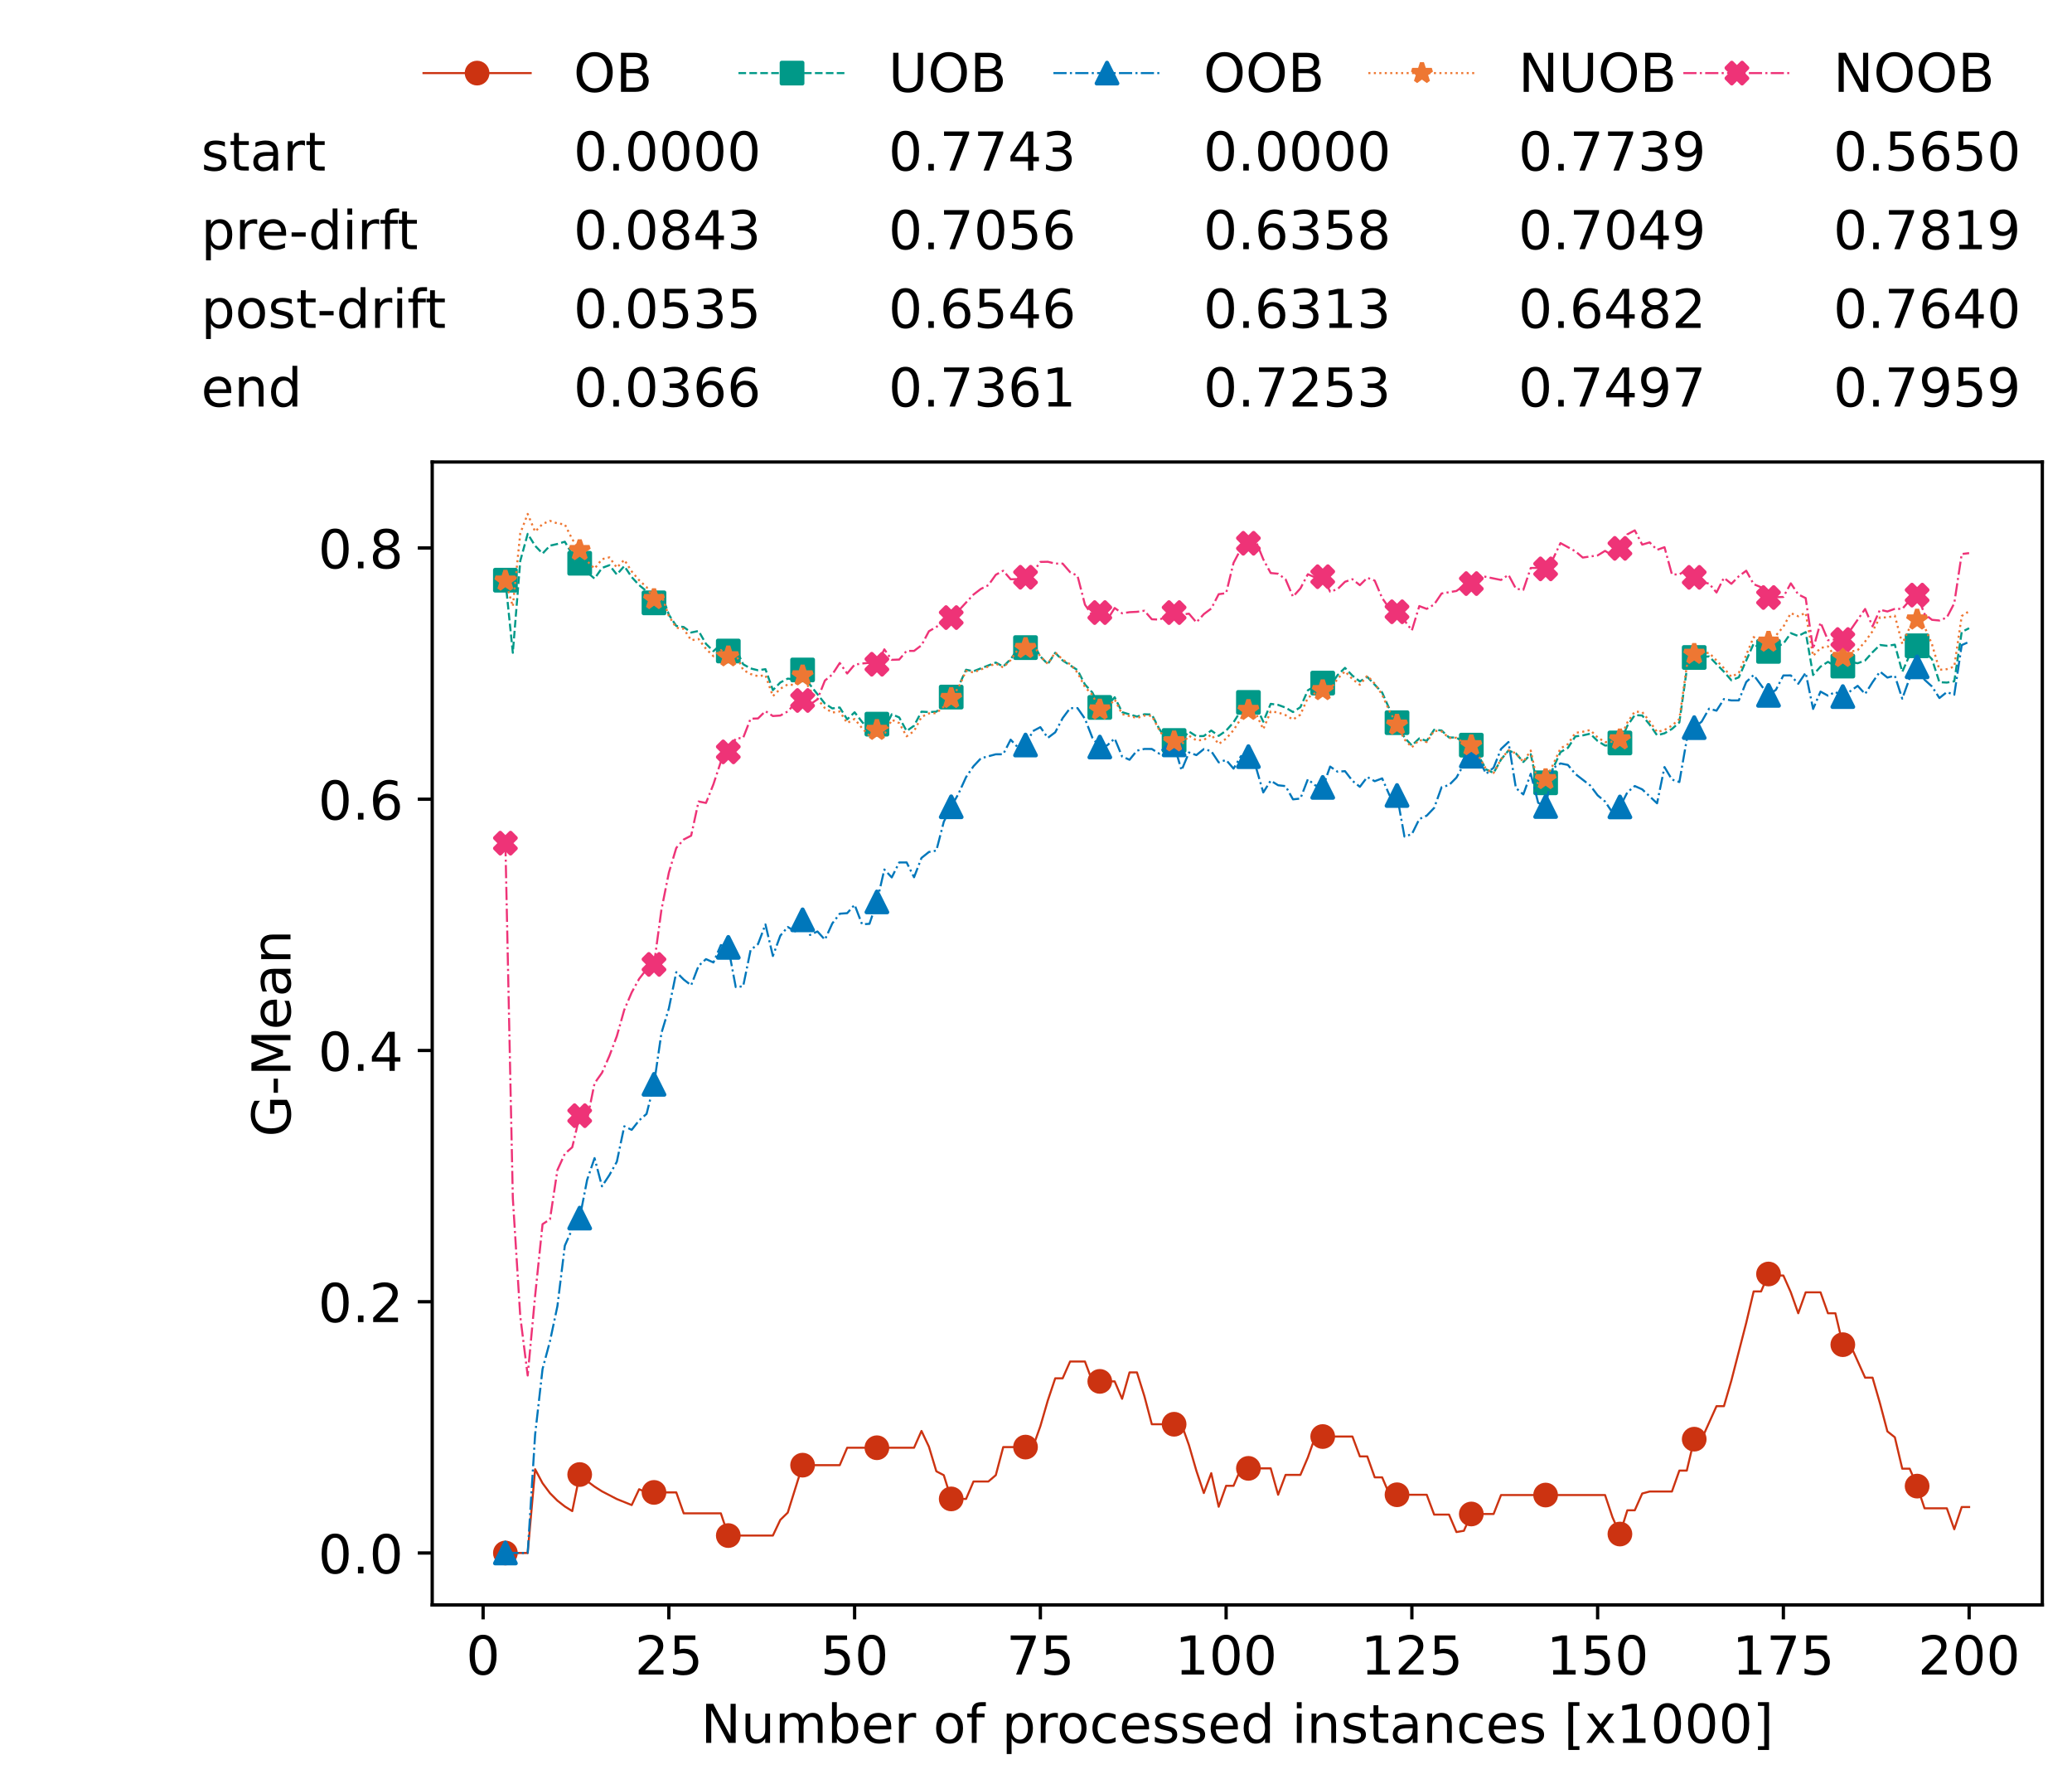 <?xml version="1.0" encoding="utf-8" standalone="no"?>
<!DOCTYPE svg PUBLIC "-//W3C//DTD SVG 1.1//EN"
  "http://www.w3.org/Graphics/SVG/1.1/DTD/svg11.dtd">
<!-- Created with matplotlib (https://matplotlib.org/) -->
<svg height="432.615pt" version="1.1" viewBox="0 0 502.65 432.615" width="502.65pt" xmlns="http://www.w3.org/2000/svg" xmlns:xlink="http://www.w3.org/1999/xlink">
 <defs>
  <style type="text/css">*{stroke-linecap:butt;stroke-linejoin:round;}</style>
 </defs>
 <g id="figure_1">
  <g id="patch_1">
   <path d="M 0 432.615 
L 502.65 432.615 
L 502.65 0 
L 0 0 
z
" style="fill:#ffffff;"/>
  </g>
  <g id="axes_1">
   <g id="patch_2">
    <path d="M 104.85 389.252 
L 495.45 389.252 
L 495.45 112.052 
L 104.85 112.052 
z
" style="fill:#ffffff;"/>
   </g>
   <g id="matplotlib.axis_1">
    <g id="xtick_1">
     <g id="line2d_1">
      <defs>
       <path d="M 0 0 
L 0 3.5 
" id="mc8285b9da3" style="stroke:#000000;stroke-width:0.8;"/>
      </defs>
      <g>
       <use style="stroke:#000000;stroke-width:0.8;" x="117.197" xlink:href="#mc8285b9da3" y="389.252"/>
      </g>
     </g>
     <g id="text_1">
      <!-- 0 -->
      <g transform="translate(113.061 406.13)scale(0.13 -0.13)">
       <defs>
        <path d="M 31.781 66.406 
Q 24.172 66.406 20.328 58.906 
Q 16.5 51.422 16.5 36.375 
Q 16.5 21.391 20.328 13.891 
Q 24.172 6.391 31.781 6.391 
Q 39.453 6.391 43.281 13.891 
Q 47.125 21.391 47.125 36.375 
Q 47.125 51.422 43.281 58.906 
Q 39.453 66.406 31.781 66.406 
z
M 31.781 74.219 
Q 44.047 74.219 50.516 64.516 
Q 56.984 54.828 56.984 36.375 
Q 56.984 17.969 50.516 8.266 
Q 44.047 -1.422 31.781 -1.422 
Q 19.531 -1.422 13.062 8.266 
Q 6.594 17.969 6.594 36.375 
Q 6.594 54.828 13.062 64.516 
Q 19.531 74.219 31.781 74.219 
z
" id="DejaVuSans-48"/>
       </defs>
       <use xlink:href="#DejaVuSans-48"/>
      </g>
     </g>
    </g>
    <g id="xtick_2">
     <g id="line2d_2">
      <g>
       <use style="stroke:#000000;stroke-width:0.8;" x="162.259" xlink:href="#mc8285b9da3" y="389.252"/>
      </g>
     </g>
     <g id="text_2">
      <!-- 25 -->
      <g transform="translate(153.988 406.13)scale(0.13 -0.13)">
       <defs>
        <path d="M 19.188 8.297 
L 53.609 8.297 
L 53.609 0 
L 7.328 0 
L 7.328 8.297 
Q 12.938 14.109 22.625 23.891 
Q 32.328 33.688 34.812 36.531 
Q 39.547 41.844 41.422 45.531 
Q 43.312 49.219 43.312 52.781 
Q 43.312 58.594 39.234 62.25 
Q 35.156 65.922 28.609 65.922 
Q 23.969 65.922 18.812 64.312 
Q 13.672 62.703 7.812 59.422 
L 7.812 69.391 
Q 13.766 71.781 18.938 73 
Q 24.125 74.219 28.422 74.219 
Q 39.75 74.219 46.484 68.547 
Q 53.219 62.891 53.219 53.422 
Q 53.219 48.922 51.531 44.891 
Q 49.859 40.875 45.406 35.406 
Q 44.188 33.984 37.641 27.219 
Q 31.109 20.453 19.188 8.297 
z
" id="DejaVuSans-50"/>
        <path d="M 10.797 72.906 
L 49.516 72.906 
L 49.516 64.594 
L 19.828 64.594 
L 19.828 46.734 
Q 21.969 47.469 24.109 47.828 
Q 26.266 48.188 28.422 48.188 
Q 40.625 48.188 47.75 41.5 
Q 54.891 34.812 54.891 23.391 
Q 54.891 11.625 47.562 5.094 
Q 40.234 -1.422 26.906 -1.422 
Q 22.312 -1.422 17.547 -0.641 
Q 12.797 0.141 7.719 1.703 
L 7.719 11.625 
Q 12.109 9.234 16.797 8.062 
Q 21.484 6.891 26.703 6.891 
Q 35.156 6.891 40.078 11.328 
Q 45.016 15.766 45.016 23.391 
Q 45.016 31 40.078 35.438 
Q 35.156 39.891 26.703 39.891 
Q 22.75 39.891 18.812 39.016 
Q 14.891 38.141 10.797 36.281 
z
" id="DejaVuSans-53"/>
       </defs>
       <use xlink:href="#DejaVuSans-50"/>
       <use x="63.623" xlink:href="#DejaVuSans-53"/>
      </g>
     </g>
    </g>
    <g id="xtick_3">
     <g id="line2d_3">
      <g>
       <use style="stroke:#000000;stroke-width:0.8;" x="207.322" xlink:href="#mc8285b9da3" y="389.252"/>
      </g>
     </g>
     <g id="text_3">
      <!-- 50 -->
      <g transform="translate(199.05 406.13)scale(0.13 -0.13)">
       <use xlink:href="#DejaVuSans-53"/>
       <use x="63.623" xlink:href="#DejaVuSans-48"/>
      </g>
     </g>
    </g>
    <g id="xtick_4">
     <g id="line2d_4">
      <g>
       <use style="stroke:#000000;stroke-width:0.8;" x="252.384" xlink:href="#mc8285b9da3" y="389.252"/>
      </g>
     </g>
     <g id="text_4">
      <!-- 75 -->
      <g transform="translate(244.113 406.13)scale(0.13 -0.13)">
       <defs>
        <path d="M 8.203 72.906 
L 55.078 72.906 
L 55.078 68.703 
L 28.609 0 
L 18.312 0 
L 43.219 64.594 
L 8.203 64.594 
z
" id="DejaVuSans-55"/>
       </defs>
       <use xlink:href="#DejaVuSans-55"/>
       <use x="63.623" xlink:href="#DejaVuSans-53"/>
      </g>
     </g>
    </g>
    <g id="xtick_5">
     <g id="line2d_5">
      <g>
       <use style="stroke:#000000;stroke-width:0.8;" x="297.446" xlink:href="#mc8285b9da3" y="389.252"/>
      </g>
     </g>
     <g id="text_5">
      <!-- 100 -->
      <g transform="translate(285.039 406.13)scale(0.13 -0.13)">
       <defs>
        <path d="M 12.406 8.297 
L 28.516 8.297 
L 28.516 63.922 
L 10.984 60.406 
L 10.984 69.391 
L 28.422 72.906 
L 38.281 72.906 
L 38.281 8.297 
L 54.391 8.297 
L 54.391 0 
L 12.406 0 
z
" id="DejaVuSans-49"/>
       </defs>
       <use xlink:href="#DejaVuSans-49"/>
       <use x="63.623" xlink:href="#DejaVuSans-48"/>
       <use x="127.246" xlink:href="#DejaVuSans-48"/>
      </g>
     </g>
    </g>
    <g id="xtick_6">
     <g id="line2d_6">
      <g>
       <use style="stroke:#000000;stroke-width:0.8;" x="342.509" xlink:href="#mc8285b9da3" y="389.252"/>
      </g>
     </g>
     <g id="text_6">
      <!-- 125 -->
      <g transform="translate(330.102 406.13)scale(0.13 -0.13)">
       <use xlink:href="#DejaVuSans-49"/>
       <use x="63.623" xlink:href="#DejaVuSans-50"/>
       <use x="127.246" xlink:href="#DejaVuSans-53"/>
      </g>
     </g>
    </g>
    <g id="xtick_7">
     <g id="line2d_7">
      <g>
       <use style="stroke:#000000;stroke-width:0.8;" x="387.571" xlink:href="#mc8285b9da3" y="389.252"/>
      </g>
     </g>
     <g id="text_7">
      <!-- 150 -->
      <g transform="translate(375.164 406.13)scale(0.13 -0.13)">
       <use xlink:href="#DejaVuSans-49"/>
       <use x="63.623" xlink:href="#DejaVuSans-53"/>
       <use x="127.246" xlink:href="#DejaVuSans-48"/>
      </g>
     </g>
    </g>
    <g id="xtick_8">
     <g id="line2d_8">
      <g>
       <use style="stroke:#000000;stroke-width:0.8;" x="432.633" xlink:href="#mc8285b9da3" y="389.252"/>
      </g>
     </g>
     <g id="text_8">
      <!-- 175 -->
      <g transform="translate(420.226 406.13)scale(0.13 -0.13)">
       <use xlink:href="#DejaVuSans-49"/>
       <use x="63.623" xlink:href="#DejaVuSans-55"/>
       <use x="127.246" xlink:href="#DejaVuSans-53"/>
      </g>
     </g>
    </g>
    <g id="xtick_9">
     <g id="line2d_9">
      <g>
       <use style="stroke:#000000;stroke-width:0.8;" x="477.695" xlink:href="#mc8285b9da3" y="389.252"/>
      </g>
     </g>
     <g id="text_9">
      <!-- 200 -->
      <g transform="translate(465.289 406.13)scale(0.13 -0.13)">
       <use xlink:href="#DejaVuSans-50"/>
       <use x="63.623" xlink:href="#DejaVuSans-48"/>
       <use x="127.246" xlink:href="#DejaVuSans-48"/>
      </g>
     </g>
    </g>
    <g id="text_10">
     <!-- Number of processed instances [x1000] -->
     <g transform="translate(170.025 422.711)scale(0.13 -0.13)">
      <defs>
       <path d="M 9.812 72.906 
L 23.094 72.906 
L 55.422 11.922 
L 55.422 72.906 
L 64.984 72.906 
L 64.984 0 
L 51.703 0 
L 19.391 60.984 
L 19.391 0 
L 9.812 0 
z
" id="DejaVuSans-78"/>
       <path d="M 8.5 21.578 
L 8.5 54.688 
L 17.484 54.688 
L 17.484 21.922 
Q 17.484 14.156 20.5 10.266 
Q 23.531 6.391 29.594 6.391 
Q 36.859 6.391 41.078 11.031 
Q 45.312 15.672 45.312 23.688 
L 45.312 54.688 
L 54.297 54.688 
L 54.297 0 
L 45.312 0 
L 45.312 8.406 
Q 42.047 3.422 37.719 1 
Q 33.406 -1.422 27.688 -1.422 
Q 18.266 -1.422 13.375 4.438 
Q 8.5 10.297 8.5 21.578 
z
M 31.109 56 
z
" id="DejaVuSans-117"/>
       <path d="M 52 44.188 
Q 55.375 50.25 60.062 53.125 
Q 64.75 56 71.094 56 
Q 79.641 56 84.281 50.016 
Q 88.922 44.047 88.922 33.016 
L 88.922 0 
L 79.891 0 
L 79.891 32.719 
Q 79.891 40.578 77.094 44.375 
Q 74.312 48.188 68.609 48.188 
Q 61.625 48.188 57.562 43.547 
Q 53.516 38.922 53.516 30.906 
L 53.516 0 
L 44.484 0 
L 44.484 32.719 
Q 44.484 40.625 41.703 44.406 
Q 38.922 48.188 33.109 48.188 
Q 26.219 48.188 22.156 43.531 
Q 18.109 38.875 18.109 30.906 
L 18.109 0 
L 9.078 0 
L 9.078 54.688 
L 18.109 54.688 
L 18.109 46.188 
Q 21.188 51.219 25.484 53.609 
Q 29.781 56 35.688 56 
Q 41.656 56 45.828 52.969 
Q 50 49.953 52 44.188 
z
" id="DejaVuSans-109"/>
       <path d="M 48.688 27.297 
Q 48.688 37.203 44.609 42.844 
Q 40.531 48.484 33.406 48.484 
Q 26.266 48.484 22.188 42.844 
Q 18.109 37.203 18.109 27.297 
Q 18.109 17.391 22.188 11.75 
Q 26.266 6.109 33.406 6.109 
Q 40.531 6.109 44.609 11.75 
Q 48.688 17.391 48.688 27.297 
z
M 18.109 46.391 
Q 20.953 51.266 25.266 53.625 
Q 29.594 56 35.594 56 
Q 45.562 56 51.781 48.094 
Q 58.016 40.188 58.016 27.297 
Q 58.016 14.406 51.781 6.484 
Q 45.562 -1.422 35.594 -1.422 
Q 29.594 -1.422 25.266 0.953 
Q 20.953 3.328 18.109 8.203 
L 18.109 0 
L 9.078 0 
L 9.078 75.984 
L 18.109 75.984 
z
" id="DejaVuSans-98"/>
       <path d="M 56.203 29.594 
L 56.203 25.203 
L 14.891 25.203 
Q 15.484 15.922 20.484 11.062 
Q 25.484 6.203 34.422 6.203 
Q 39.594 6.203 44.453 7.469 
Q 49.312 8.734 54.109 11.281 
L 54.109 2.781 
Q 49.266 0.734 44.188 -0.344 
Q 39.109 -1.422 33.891 -1.422 
Q 20.797 -1.422 13.156 6.188 
Q 5.516 13.812 5.516 26.812 
Q 5.516 40.234 12.766 48.109 
Q 20.016 56 32.328 56 
Q 43.359 56 49.781 48.891 
Q 56.203 41.797 56.203 29.594 
z
M 47.219 32.234 
Q 47.125 39.594 43.094 43.984 
Q 39.062 48.391 32.422 48.391 
Q 24.906 48.391 20.391 44.141 
Q 15.875 39.891 15.188 32.172 
z
" id="DejaVuSans-101"/>
       <path d="M 41.109 46.297 
Q 39.594 47.172 37.812 47.578 
Q 36.031 48 33.891 48 
Q 26.266 48 22.188 43.047 
Q 18.109 38.094 18.109 28.812 
L 18.109 0 
L 9.078 0 
L 9.078 54.688 
L 18.109 54.688 
L 18.109 46.188 
Q 20.953 51.172 25.484 53.578 
Q 30.031 56 36.531 56 
Q 37.453 56 38.578 55.875 
Q 39.703 55.766 41.062 55.516 
z
" id="DejaVuSans-114"/>
       <path id="DejaVuSans-32"/>
       <path d="M 30.609 48.391 
Q 23.391 48.391 19.188 42.75 
Q 14.984 37.109 14.984 27.297 
Q 14.984 17.484 19.156 11.844 
Q 23.344 6.203 30.609 6.203 
Q 37.797 6.203 41.984 11.859 
Q 46.188 17.531 46.188 27.297 
Q 46.188 37.016 41.984 42.703 
Q 37.797 48.391 30.609 48.391 
z
M 30.609 56 
Q 42.328 56 49.016 48.375 
Q 55.719 40.766 55.719 27.297 
Q 55.719 13.875 49.016 6.219 
Q 42.328 -1.422 30.609 -1.422 
Q 18.844 -1.422 12.172 6.219 
Q 5.516 13.875 5.516 27.297 
Q 5.516 40.766 12.172 48.375 
Q 18.844 56 30.609 56 
z
" id="DejaVuSans-111"/>
       <path d="M 37.109 75.984 
L 37.109 68.5 
L 28.516 68.5 
Q 23.688 68.5 21.797 66.547 
Q 19.922 64.594 19.922 59.516 
L 19.922 54.688 
L 34.719 54.688 
L 34.719 47.703 
L 19.922 47.703 
L 19.922 0 
L 10.891 0 
L 10.891 47.703 
L 2.297 47.703 
L 2.297 54.688 
L 10.891 54.688 
L 10.891 58.5 
Q 10.891 67.625 15.141 71.797 
Q 19.391 75.984 28.609 75.984 
z
" id="DejaVuSans-102"/>
       <path d="M 18.109 8.203 
L 18.109 -20.797 
L 9.078 -20.797 
L 9.078 54.688 
L 18.109 54.688 
L 18.109 46.391 
Q 20.953 51.266 25.266 53.625 
Q 29.594 56 35.594 56 
Q 45.562 56 51.781 48.094 
Q 58.016 40.188 58.016 27.297 
Q 58.016 14.406 51.781 6.484 
Q 45.562 -1.422 35.594 -1.422 
Q 29.594 -1.422 25.266 0.953 
Q 20.953 3.328 18.109 8.203 
z
M 48.688 27.297 
Q 48.688 37.203 44.609 42.844 
Q 40.531 48.484 33.406 48.484 
Q 26.266 48.484 22.188 42.844 
Q 18.109 37.203 18.109 27.297 
Q 18.109 17.391 22.188 11.75 
Q 26.266 6.109 33.406 6.109 
Q 40.531 6.109 44.609 11.75 
Q 48.688 17.391 48.688 27.297 
z
" id="DejaVuSans-112"/>
       <path d="M 48.781 52.594 
L 48.781 44.188 
Q 44.969 46.297 41.141 47.344 
Q 37.312 48.391 33.406 48.391 
Q 24.656 48.391 19.812 42.844 
Q 14.984 37.312 14.984 27.297 
Q 14.984 17.281 19.812 11.734 
Q 24.656 6.203 33.406 6.203 
Q 37.312 6.203 41.141 7.25 
Q 44.969 8.297 48.781 10.406 
L 48.781 2.094 
Q 45.016 0.344 40.984 -0.531 
Q 36.969 -1.422 32.422 -1.422 
Q 20.062 -1.422 12.781 6.344 
Q 5.516 14.109 5.516 27.297 
Q 5.516 40.672 12.859 48.328 
Q 20.219 56 33.016 56 
Q 37.156 56 41.109 55.141 
Q 45.062 54.297 48.781 52.594 
z
" id="DejaVuSans-99"/>
       <path d="M 44.281 53.078 
L 44.281 44.578 
Q 40.484 46.531 36.375 47.5 
Q 32.281 48.484 27.875 48.484 
Q 21.188 48.484 17.844 46.438 
Q 14.5 44.391 14.5 40.281 
Q 14.5 37.156 16.891 35.375 
Q 19.281 33.594 26.516 31.984 
L 29.594 31.297 
Q 39.156 29.25 43.188 25.516 
Q 47.219 21.781 47.219 15.094 
Q 47.219 7.469 41.188 3.016 
Q 35.156 -1.422 24.609 -1.422 
Q 20.219 -1.422 15.453 -0.562 
Q 10.688 0.297 5.422 2 
L 5.422 11.281 
Q 10.406 8.688 15.234 7.391 
Q 20.062 6.109 24.812 6.109 
Q 31.156 6.109 34.562 8.281 
Q 37.984 10.453 37.984 14.406 
Q 37.984 18.062 35.516 20.016 
Q 33.062 21.969 24.703 23.781 
L 21.578 24.516 
Q 13.234 26.266 9.516 29.906 
Q 5.812 33.547 5.812 39.891 
Q 5.812 47.609 11.281 51.797 
Q 16.75 56 26.812 56 
Q 31.781 56 36.172 55.266 
Q 40.578 54.547 44.281 53.078 
z
" id="DejaVuSans-115"/>
       <path d="M 45.406 46.391 
L 45.406 75.984 
L 54.391 75.984 
L 54.391 0 
L 45.406 0 
L 45.406 8.203 
Q 42.578 3.328 38.25 0.953 
Q 33.938 -1.422 27.875 -1.422 
Q 17.969 -1.422 11.734 6.484 
Q 5.516 14.406 5.516 27.297 
Q 5.516 40.188 11.734 48.094 
Q 17.969 56 27.875 56 
Q 33.938 56 38.25 53.625 
Q 42.578 51.266 45.406 46.391 
z
M 14.797 27.297 
Q 14.797 17.391 18.875 11.75 
Q 22.953 6.109 30.078 6.109 
Q 37.203 6.109 41.297 11.75 
Q 45.406 17.391 45.406 27.297 
Q 45.406 37.203 41.297 42.844 
Q 37.203 48.484 30.078 48.484 
Q 22.953 48.484 18.875 42.844 
Q 14.797 37.203 14.797 27.297 
z
" id="DejaVuSans-100"/>
       <path d="M 9.422 54.688 
L 18.406 54.688 
L 18.406 0 
L 9.422 0 
z
M 9.422 75.984 
L 18.406 75.984 
L 18.406 64.594 
L 9.422 64.594 
z
" id="DejaVuSans-105"/>
       <path d="M 54.891 33.016 
L 54.891 0 
L 45.906 0 
L 45.906 32.719 
Q 45.906 40.484 42.875 44.328 
Q 39.844 48.188 33.797 48.188 
Q 26.516 48.188 22.312 43.547 
Q 18.109 38.922 18.109 30.906 
L 18.109 0 
L 9.078 0 
L 9.078 54.688 
L 18.109 54.688 
L 18.109 46.188 
Q 21.344 51.125 25.703 53.562 
Q 30.078 56 35.797 56 
Q 45.219 56 50.047 50.172 
Q 54.891 44.344 54.891 33.016 
z
" id="DejaVuSans-110"/>
       <path d="M 18.312 70.219 
L 18.312 54.688 
L 36.812 54.688 
L 36.812 47.703 
L 18.312 47.703 
L 18.312 18.016 
Q 18.312 11.328 20.141 9.422 
Q 21.969 7.516 27.594 7.516 
L 36.812 7.516 
L 36.812 0 
L 27.594 0 
Q 17.188 0 13.234 3.875 
Q 9.281 7.766 9.281 18.016 
L 9.281 47.703 
L 2.688 47.703 
L 2.688 54.688 
L 9.281 54.688 
L 9.281 70.219 
z
" id="DejaVuSans-116"/>
       <path d="M 34.281 27.484 
Q 23.391 27.484 19.188 25 
Q 14.984 22.516 14.984 16.5 
Q 14.984 11.719 18.141 8.906 
Q 21.297 6.109 26.703 6.109 
Q 34.188 6.109 38.703 11.406 
Q 43.219 16.703 43.219 25.484 
L 43.219 27.484 
z
M 52.203 31.203 
L 52.203 0 
L 43.219 0 
L 43.219 8.297 
Q 40.141 3.328 35.547 0.953 
Q 30.953 -1.422 24.312 -1.422 
Q 15.922 -1.422 10.953 3.297 
Q 6 8.016 6 15.922 
Q 6 25.141 12.172 29.828 
Q 18.359 34.516 30.609 34.516 
L 43.219 34.516 
L 43.219 35.406 
Q 43.219 41.609 39.141 45 
Q 35.062 48.391 27.688 48.391 
Q 23 48.391 18.547 47.266 
Q 14.109 46.141 10.016 43.891 
L 10.016 52.203 
Q 14.938 54.109 19.578 55.047 
Q 24.219 56 28.609 56 
Q 40.484 56 46.344 49.844 
Q 52.203 43.703 52.203 31.203 
z
" id="DejaVuSans-97"/>
       <path d="M 8.594 75.984 
L 29.297 75.984 
L 29.297 69 
L 17.578 69 
L 17.578 -6.203 
L 29.297 -6.203 
L 29.297 -13.188 
L 8.594 -13.188 
z
" id="DejaVuSans-91"/>
       <path d="M 54.891 54.688 
L 35.109 28.078 
L 55.906 0 
L 45.312 0 
L 29.391 21.484 
L 13.484 0 
L 2.875 0 
L 24.125 28.609 
L 4.688 54.688 
L 15.281 54.688 
L 29.781 35.203 
L 44.281 54.688 
z
" id="DejaVuSans-120"/>
       <path d="M 30.422 75.984 
L 30.422 -13.188 
L 9.719 -13.188 
L 9.719 -6.203 
L 21.391 -6.203 
L 21.391 69 
L 9.719 69 
L 9.719 75.984 
z
" id="DejaVuSans-93"/>
      </defs>
      <use xlink:href="#DejaVuSans-78"/>
      <use x="74.805" xlink:href="#DejaVuSans-117"/>
      <use x="138.184" xlink:href="#DejaVuSans-109"/>
      <use x="235.596" xlink:href="#DejaVuSans-98"/>
      <use x="299.072" xlink:href="#DejaVuSans-101"/>
      <use x="360.596" xlink:href="#DejaVuSans-114"/>
      <use x="401.709" xlink:href="#DejaVuSans-32"/>
      <use x="433.496" xlink:href="#DejaVuSans-111"/>
      <use x="494.678" xlink:href="#DejaVuSans-102"/>
      <use x="529.883" xlink:href="#DejaVuSans-32"/>
      <use x="561.67" xlink:href="#DejaVuSans-112"/>
      <use x="625.146" xlink:href="#DejaVuSans-114"/>
      <use x="664.01" xlink:href="#DejaVuSans-111"/>
      <use x="725.191" xlink:href="#DejaVuSans-99"/>
      <use x="780.172" xlink:href="#DejaVuSans-101"/>
      <use x="841.695" xlink:href="#DejaVuSans-115"/>
      <use x="893.795" xlink:href="#DejaVuSans-115"/>
      <use x="945.895" xlink:href="#DejaVuSans-101"/>
      <use x="1007.418" xlink:href="#DejaVuSans-100"/>
      <use x="1070.895" xlink:href="#DejaVuSans-32"/>
      <use x="1102.682" xlink:href="#DejaVuSans-105"/>
      <use x="1130.465" xlink:href="#DejaVuSans-110"/>
      <use x="1193.844" xlink:href="#DejaVuSans-115"/>
      <use x="1245.943" xlink:href="#DejaVuSans-116"/>
      <use x="1285.152" xlink:href="#DejaVuSans-97"/>
      <use x="1346.432" xlink:href="#DejaVuSans-110"/>
      <use x="1409.811" xlink:href="#DejaVuSans-99"/>
      <use x="1464.791" xlink:href="#DejaVuSans-101"/>
      <use x="1526.314" xlink:href="#DejaVuSans-115"/>
      <use x="1578.414" xlink:href="#DejaVuSans-32"/>
      <use x="1610.201" xlink:href="#DejaVuSans-91"/>
      <use x="1649.215" xlink:href="#DejaVuSans-120"/>
      <use x="1708.395" xlink:href="#DejaVuSans-49"/>
      <use x="1772.018" xlink:href="#DejaVuSans-48"/>
      <use x="1835.641" xlink:href="#DejaVuSans-48"/>
      <use x="1899.264" xlink:href="#DejaVuSans-48"/>
      <use x="1962.887" xlink:href="#DejaVuSans-93"/>
     </g>
    </g>
   </g>
   <g id="matplotlib.axis_2">
    <g id="ytick_1">
     <g id="line2d_10">
      <defs>
       <path d="M 0 0 
L -3.5 0 
" id="m376497d419" style="stroke:#000000;stroke-width:0.8;"/>
      </defs>
      <g>
       <use style="stroke:#000000;stroke-width:0.8;" x="104.85" xlink:href="#m376497d419" y="376.652"/>
      </g>
     </g>
     <g id="text_11">
      <!-- 0.0 -->
      <g transform="translate(77.176 381.591)scale(0.13 -0.13)">
       <defs>
        <path d="M 10.688 12.406 
L 21 12.406 
L 21 0 
L 10.688 0 
z
" id="DejaVuSans-46"/>
       </defs>
       <use xlink:href="#DejaVuSans-48"/>
       <use x="63.623" xlink:href="#DejaVuSans-46"/>
       <use x="95.41" xlink:href="#DejaVuSans-48"/>
      </g>
     </g>
    </g>
    <g id="ytick_2">
     <g id="line2d_11">
      <g>
       <use style="stroke:#000000;stroke-width:0.8;" x="104.85" xlink:href="#m376497d419" y="315.714"/>
      </g>
     </g>
     <g id="text_12">
      <!-- 0.2 -->
      <g transform="translate(77.176 320.653)scale(0.13 -0.13)">
       <use xlink:href="#DejaVuSans-48"/>
       <use x="63.623" xlink:href="#DejaVuSans-46"/>
       <use x="95.41" xlink:href="#DejaVuSans-50"/>
      </g>
     </g>
    </g>
    <g id="ytick_3">
     <g id="line2d_12">
      <g>
       <use style="stroke:#000000;stroke-width:0.8;" x="104.85" xlink:href="#m376497d419" y="254.776"/>
      </g>
     </g>
     <g id="text_13">
      <!-- 0.4 -->
      <g transform="translate(77.176 259.715)scale(0.13 -0.13)">
       <defs>
        <path d="M 37.797 64.312 
L 12.891 25.391 
L 37.797 25.391 
z
M 35.203 72.906 
L 47.609 72.906 
L 47.609 25.391 
L 58.016 25.391 
L 58.016 17.188 
L 47.609 17.188 
L 47.609 0 
L 37.797 0 
L 37.797 17.188 
L 4.891 17.188 
L 4.891 26.703 
z
" id="DejaVuSans-52"/>
       </defs>
       <use xlink:href="#DejaVuSans-48"/>
       <use x="63.623" xlink:href="#DejaVuSans-46"/>
       <use x="95.41" xlink:href="#DejaVuSans-52"/>
      </g>
     </g>
    </g>
    <g id="ytick_4">
     <g id="line2d_13">
      <g>
       <use style="stroke:#000000;stroke-width:0.8;" x="104.85" xlink:href="#m376497d419" y="193.838"/>
      </g>
     </g>
     <g id="text_14">
      <!-- 0.6 -->
      <g transform="translate(77.176 198.777)scale(0.13 -0.13)">
       <defs>
        <path d="M 33.016 40.375 
Q 26.375 40.375 22.484 35.828 
Q 18.609 31.297 18.609 23.391 
Q 18.609 15.531 22.484 10.953 
Q 26.375 6.391 33.016 6.391 
Q 39.656 6.391 43.531 10.953 
Q 47.406 15.531 47.406 23.391 
Q 47.406 31.297 43.531 35.828 
Q 39.656 40.375 33.016 40.375 
z
M 52.594 71.297 
L 52.594 62.312 
Q 48.875 64.062 45.094 64.984 
Q 41.312 65.922 37.594 65.922 
Q 27.828 65.922 22.672 59.328 
Q 17.531 52.734 16.797 39.406 
Q 19.672 43.656 24.016 45.922 
Q 28.375 48.188 33.594 48.188 
Q 44.578 48.188 50.953 41.516 
Q 57.328 34.859 57.328 23.391 
Q 57.328 12.156 50.688 5.359 
Q 44.047 -1.422 33.016 -1.422 
Q 20.359 -1.422 13.672 8.266 
Q 6.984 17.969 6.984 36.375 
Q 6.984 53.656 15.188 63.938 
Q 23.391 74.219 37.203 74.219 
Q 40.922 74.219 44.703 73.484 
Q 48.484 72.75 52.594 71.297 
z
" id="DejaVuSans-54"/>
       </defs>
       <use xlink:href="#DejaVuSans-48"/>
       <use x="63.623" xlink:href="#DejaVuSans-46"/>
       <use x="95.41" xlink:href="#DejaVuSans-54"/>
      </g>
     </g>
    </g>
    <g id="ytick_5">
     <g id="line2d_14">
      <g>
       <use style="stroke:#000000;stroke-width:0.8;" x="104.85" xlink:href="#m376497d419" y="132.9"/>
      </g>
     </g>
     <g id="text_15">
      <!-- 0.8 -->
      <g transform="translate(77.176 137.839)scale(0.13 -0.13)">
       <defs>
        <path d="M 31.781 34.625 
Q 24.75 34.625 20.719 30.859 
Q 16.703 27.094 16.703 20.516 
Q 16.703 13.922 20.719 10.156 
Q 24.75 6.391 31.781 6.391 
Q 38.812 6.391 42.859 10.172 
Q 46.922 13.969 46.922 20.516 
Q 46.922 27.094 42.891 30.859 
Q 38.875 34.625 31.781 34.625 
z
M 21.922 38.812 
Q 15.578 40.375 12.031 44.719 
Q 8.5 49.078 8.5 55.328 
Q 8.5 64.062 14.719 69.141 
Q 20.953 74.219 31.781 74.219 
Q 42.672 74.219 48.875 69.141 
Q 55.078 64.062 55.078 55.328 
Q 55.078 49.078 51.531 44.719 
Q 48 40.375 41.703 38.812 
Q 48.828 37.156 52.797 32.312 
Q 56.781 27.484 56.781 20.516 
Q 56.781 9.906 50.312 4.234 
Q 43.844 -1.422 31.781 -1.422 
Q 19.734 -1.422 13.25 4.234 
Q 6.781 9.906 6.781 20.516 
Q 6.781 27.484 10.781 32.312 
Q 14.797 37.156 21.922 38.812 
z
M 18.312 54.391 
Q 18.312 48.734 21.844 45.562 
Q 25.391 42.391 31.781 42.391 
Q 38.141 42.391 41.719 45.562 
Q 45.312 48.734 45.312 54.391 
Q 45.312 60.062 41.719 63.234 
Q 38.141 66.406 31.781 66.406 
Q 25.391 66.406 21.844 63.234 
Q 18.312 60.062 18.312 54.391 
z
" id="DejaVuSans-56"/>
       </defs>
       <use xlink:href="#DejaVuSans-48"/>
       <use x="63.623" xlink:href="#DejaVuSans-46"/>
       <use x="95.41" xlink:href="#DejaVuSans-56"/>
      </g>
     </g>
    </g>
    <g id="text_16">
     <!-- G-Mean -->
     <g transform="translate(70.472 275.744)rotate(-90)scale(0.13 -0.13)">
      <defs>
       <path d="M 59.516 10.406 
L 59.516 29.984 
L 43.406 29.984 
L 43.406 38.094 
L 69.281 38.094 
L 69.281 6.781 
Q 63.578 2.734 56.688 0.656 
Q 49.812 -1.422 42 -1.422 
Q 24.906 -1.422 15.25 8.562 
Q 5.609 18.562 5.609 36.375 
Q 5.609 54.25 15.25 64.234 
Q 24.906 74.219 42 74.219 
Q 49.125 74.219 55.547 72.453 
Q 61.969 70.703 67.391 67.281 
L 67.391 56.781 
Q 61.922 61.422 55.766 63.766 
Q 49.609 66.109 42.828 66.109 
Q 29.438 66.109 22.719 58.641 
Q 16.016 51.172 16.016 36.375 
Q 16.016 21.625 22.719 14.156 
Q 29.438 6.688 42.828 6.688 
Q 48.047 6.688 52.141 7.594 
Q 56.25 8.5 59.516 10.406 
z
" id="DejaVuSans-71"/>
       <path d="M 4.891 31.391 
L 31.203 31.391 
L 31.203 23.391 
L 4.891 23.391 
z
" id="DejaVuSans-45"/>
       <path d="M 9.812 72.906 
L 24.516 72.906 
L 43.109 23.297 
L 61.812 72.906 
L 76.516 72.906 
L 76.516 0 
L 66.891 0 
L 66.891 64.016 
L 48.094 14.016 
L 38.188 14.016 
L 19.391 64.016 
L 19.391 0 
L 9.812 0 
z
" id="DejaVuSans-77"/>
      </defs>
      <use xlink:href="#DejaVuSans-71"/>
      <use x="77.49" xlink:href="#DejaVuSans-45"/>
      <use x="113.574" xlink:href="#DejaVuSans-77"/>
      <use x="199.854" xlink:href="#DejaVuSans-101"/>
      <use x="261.377" xlink:href="#DejaVuSans-97"/>
      <use x="322.656" xlink:href="#DejaVuSans-110"/>
     </g>
    </g>
   </g>
   <g id="line2d_15"/>
   <g id="line2d_16"/>
   <g id="line2d_17"/>
   <g id="line2d_18"/>
   <g id="line2d_19"/>
   <g id="line2d_20">
    <path clip-path="url(#p6ff61482c3)" d="M 122.605 376.652 
L 128.012 376.652 
L 129.815 356.339 
L 131.617 359.725 
L 133.419 362.143 
L 135.222 363.956 
L 137.024 365.367 
L 138.827 366.495 
L 140.629 357.626 
L 142.432 359.211 
L 144.234 360.553 
L 146.037 361.703 
L 149.642 363.571 
L 153.247 365.025 
L 155.049 361.189 
L 156.852 361.962 
L 164.062 361.962 
L 165.864 367.04 
L 174.877 367.04 
L 176.679 372.427 
L 187.494 372.427 
L 189.297 368.618 
L 191.099 366.868 
L 194.704 355.352 
L 203.717 355.352 
L 205.519 351.126 
L 221.742 351.126 
L 223.544 347.057 
L 225.347 350.865 
L 227.149 356.841 
L 228.952 357.781 
L 230.754 363.539 
L 234.359 363.539 
L 236.162 359.316 
L 239.767 359.316 
L 241.569 357.783 
L 243.372 350.97 
L 250.581 350.97 
L 252.384 345.892 
L 254.186 339.676 
L 255.989 334.29 
L 257.791 334.29 
L 259.594 330.216 
L 263.199 330.216 
L 265.001 335.034 
L 270.409 335.034 
L 272.211 339.257 
L 274.014 332.857 
L 275.816 332.857 
L 277.619 338.615 
L 279.421 345.428 
L 286.631 345.428 
L 288.434 350.506 
L 290.236 356.723 
L 292.039 362.109 
L 293.841 357.291 
L 295.644 365.434 
L 297.446 360.356 
L 299.249 360.356 
L 301.051 356.131 
L 308.261 356.131 
L 310.064 362.531 
L 311.866 357.713 
L 315.471 357.713 
L 317.274 353.488 
L 319.076 348.41 
L 328.089 348.41 
L 329.891 353.227 
L 331.694 353.227 
L 333.496 358.305 
L 335.299 358.305 
L 337.101 362.531 
L 346.114 362.531 
L 347.916 367.348 
L 351.521 367.348 
L 353.324 371.574 
L 355.126 371.266 
L 356.928 367.194 
L 362.336 367.194 
L 364.138 362.601 
L 389.373 362.601 
L 391.176 367.987 
L 392.978 372.058 
L 394.781 366.3 
L 396.583 366.3 
L 398.386 362.229 
L 400.188 361.744 
L 405.596 361.744 
L 407.398 356.666 
L 409.201 356.666 
L 411.003 349.049 
L 412.806 349.049 
L 416.411 341.045 
L 418.213 341.045 
L 420.016 334.826 
L 423.621 320.831 
L 425.423 313.214 
L 427.226 313.214 
L 429.028 308.989 
L 430.831 309.361 
L 432.633 309.361 
L 434.436 313.432 
L 436.238 318.51 
L 438.041 313.435 
L 441.646 313.435 
L 443.448 318.513 
L 445.251 318.513 
L 447.053 326.13 
L 448.856 326.13 
L 452.461 334.133 
L 454.263 334.133 
L 456.066 340.353 
L 457.868 347.166 
L 459.671 348.589 
L 461.473 356.207 
L 463.276 356.207 
L 465.078 360.432 
L 466.881 365.818 
L 472.288 365.818 
L 474.09 370.894 
L 475.893 365.507 
L 477.695 365.507 
L 477.695 365.507 
" style="fill:none;stroke:#cc3311;stroke-linecap:square;stroke-width:0.5;"/>
    <defs>
     <path d="M 0 2.5 
C 0.663 2.5 1.299 2.237 1.768 1.768 
C 2.237 1.299 2.5 0.663 2.5 0 
C 2.5 -0.663 2.237 -1.299 1.768 -1.768 
C 1.299 -2.237 0.663 -2.5 0 -2.5 
C -0.663 -2.5 -1.299 -2.237 -1.768 -1.768 
C -2.237 -1.299 -2.5 -0.663 -2.5 0 
C -2.5 0.663 -2.237 1.299 -1.768 1.768 
C -1.299 2.237 -0.663 2.5 0 2.5 
z
" id="m0623884f31" style="stroke:#cc3311;"/>
    </defs>
    <g clip-path="url(#p6ff61482c3)">
     <use style="fill:#cc3311;stroke:#cc3311;" x="122.605" xlink:href="#m0623884f31" y="376.652"/>
     <use style="fill:#cc3311;stroke:#cc3311;" x="140.629" xlink:href="#m0623884f31" y="357.626"/>
     <use style="fill:#cc3311;stroke:#cc3311;" x="158.654" xlink:href="#m0623884f31" y="361.962"/>
     <use style="fill:#cc3311;stroke:#cc3311;" x="176.679" xlink:href="#m0623884f31" y="372.427"/>
     <use style="fill:#cc3311;stroke:#cc3311;" x="194.704" xlink:href="#m0623884f31" y="355.352"/>
     <use style="fill:#cc3311;stroke:#cc3311;" x="212.729" xlink:href="#m0623884f31" y="351.126"/>
     <use style="fill:#cc3311;stroke:#cc3311;" x="230.754" xlink:href="#m0623884f31" y="363.539"/>
     <use style="fill:#cc3311;stroke:#cc3311;" x="248.779" xlink:href="#m0623884f31" y="350.97"/>
     <use style="fill:#cc3311;stroke:#cc3311;" x="266.804" xlink:href="#m0623884f31" y="335.034"/>
     <use style="fill:#cc3311;stroke:#cc3311;" x="284.829" xlink:href="#m0623884f31" y="345.428"/>
     <use style="fill:#cc3311;stroke:#cc3311;" x="302.854" xlink:href="#m0623884f31" y="356.131"/>
     <use style="fill:#cc3311;stroke:#cc3311;" x="320.879" xlink:href="#m0623884f31" y="348.41"/>
     <use style="fill:#cc3311;stroke:#cc3311;" x="338.904" xlink:href="#m0623884f31" y="362.531"/>
     <use style="fill:#cc3311;stroke:#cc3311;" x="356.928" xlink:href="#m0623884f31" y="367.194"/>
     <use style="fill:#cc3311;stroke:#cc3311;" x="374.953" xlink:href="#m0623884f31" y="362.601"/>
     <use style="fill:#cc3311;stroke:#cc3311;" x="392.978" xlink:href="#m0623884f31" y="372.058"/>
     <use style="fill:#cc3311;stroke:#cc3311;" x="411.003" xlink:href="#m0623884f31" y="349.049"/>
     <use style="fill:#cc3311;stroke:#cc3311;" x="429.028" xlink:href="#m0623884f31" y="308.989"/>
     <use style="fill:#cc3311;stroke:#cc3311;" x="447.053" xlink:href="#m0623884f31" y="326.13"/>
     <use style="fill:#cc3311;stroke:#cc3311;" x="465.078" xlink:href="#m0623884f31" y="360.432"/>
    </g>
   </g>
   <g id="line2d_21"/>
   <g id="line2d_22"/>
   <g id="line2d_23"/>
   <g id="line2d_24"/>
   <g id="line2d_25">
    <path clip-path="url(#p6ff61482c3)" d="M 122.605 140.719 
L 124.407 158.326 
L 126.21 136.056 
L 128.012 129.478 
L 129.815 132.374 
L 131.617 134.252 
L 133.419 132.337 
L 135.222 131.932 
L 137.024 131.384 
L 138.827 134.464 
L 142.432 138.778 
L 144.234 140.334 
L 146.037 137.743 
L 147.839 137.083 
L 149.642 139.351 
L 151.444 137.285 
L 153.247 139.969 
L 155.049 141.918 
L 156.852 143.377 
L 158.654 146.215 
L 160.457 143.908 
L 162.259 149.083 
L 164.062 151.82 
L 165.864 152.082 
L 167.667 153.407 
L 169.469 153.03 
L 171.272 156.167 
L 173.074 157.923 
L 174.877 156.332 
L 176.679 157.892 
L 178.482 157.269 
L 180.284 161.107 
L 182.087 162.117 
L 183.889 162.565 
L 185.692 162.298 
L 187.494 167.379 
L 189.297 165.53 
L 191.099 164.588 
L 192.902 164.811 
L 194.704 162.488 
L 196.507 166.09 
L 200.112 170.649 
L 201.914 171.811 
L 203.717 171.593 
L 205.519 174.468 
L 207.322 172.756 
L 209.124 175.08 
L 210.927 176.992 
L 212.729 175.635 
L 214.532 176.841 
L 216.334 173.222 
L 218.137 173.998 
L 219.939 177.299 
L 221.742 176.014 
L 223.544 172.602 
L 225.347 172.702 
L 227.149 172.611 
L 228.952 171.062 
L 230.754 169.064 
L 232.557 166.402 
L 234.359 162.432 
L 236.162 162.8 
L 241.569 160.691 
L 243.372 161.669 
L 245.174 159.868 
L 246.976 157.316 
L 248.779 157.068 
L 250.581 155.97 
L 252.384 159.219 
L 254.186 161.055 
L 255.989 158.327 
L 257.791 160.185 
L 261.396 162.518 
L 263.199 166.015 
L 265.001 167.951 
L 266.804 171.571 
L 268.606 171.188 
L 270.409 169.104 
L 272.211 172.723 
L 275.816 173.798 
L 277.619 173.237 
L 279.421 173.293 
L 281.224 176.779 
L 283.026 179.459 
L 284.829 179.593 
L 286.631 179.548 
L 288.434 177.418 
L 290.236 178.566 
L 292.039 178.51 
L 293.841 177.178 
L 295.644 178.474 
L 297.446 177.212 
L 299.249 175.173 
L 301.051 172.341 
L 302.854 170.356 
L 304.656 171.142 
L 306.459 175.04 
L 308.261 170.705 
L 310.064 170.959 
L 311.866 171.621 
L 313.669 172.693 
L 315.471 171.507 
L 317.274 167.428 
L 319.076 166.339 
L 320.879 165.67 
L 322.681 166.43 
L 324.484 163.736 
L 326.286 161.981 
L 328.089 163.867 
L 329.891 165.278 
L 331.694 164.164 
L 335.299 167.962 
L 337.101 172.024 
L 338.904 175.276 
L 340.706 178.881 
L 342.509 180.809 
L 344.311 179.083 
L 346.114 179.705 
L 347.916 176.986 
L 349.719 177.171 
L 351.521 178.862 
L 353.324 178.878 
L 355.126 180.127 
L 356.928 180.727 
L 358.731 183.412 
L 360.533 186.611 
L 362.336 187.475 
L 364.138 184.209 
L 365.941 182.021 
L 367.743 182.724 
L 369.546 184.806 
L 371.348 182.924 
L 373.151 191.363 
L 374.953 189.856 
L 376.756 186.338 
L 378.558 182.421 
L 380.361 181.38 
L 382.163 178.61 
L 383.966 178.36 
L 385.768 177.947 
L 387.571 179.716 
L 389.373 180.821 
L 391.176 180.72 
L 392.978 180.193 
L 394.781 176.022 
L 396.583 173.433 
L 398.386 173.53 
L 400.188 175.729 
L 401.991 178.33 
L 403.793 177.855 
L 405.596 176.799 
L 407.398 175.209 
L 409.201 162.379 
L 411.003 159.46 
L 412.806 159.388 
L 414.608 159.203 
L 418.213 162.923 
L 420.016 164.994 
L 421.818 164.276 
L 425.423 156.112 
L 427.226 157.538 
L 429.028 157.983 
L 430.831 156.878 
L 432.633 156.121 
L 434.436 153.556 
L 436.238 154.256 
L 438.041 153.307 
L 439.843 163.716 
L 441.646 161.68 
L 443.448 160.518 
L 445.251 161.598 
L 447.053 161.546 
L 448.856 160.531 
L 450.658 160.861 
L 452.461 160.198 
L 454.263 158.192 
L 456.066 156.427 
L 457.868 156.64 
L 459.671 156.352 
L 461.473 162.946 
L 463.276 158.853 
L 465.078 156.627 
L 466.881 157.98 
L 468.683 159.874 
L 470.485 165.454 
L 472.288 165.548 
L 474.09 165.231 
L 475.893 153.279 
L 477.695 152.363 
L 477.695 152.363 
" style="fill:none;stroke:#009988;stroke-dasharray:1.85,0.8;stroke-dashoffset:0;stroke-width:0.5;"/>
    <defs>
     <path d="M -2.5 2.5 
L 2.5 2.5 
L 2.5 -2.5 
L -2.5 -2.5 
z
" id="m76ebbf8d04" style="stroke:#009988;stroke-linejoin:miter;"/>
    </defs>
    <g clip-path="url(#p6ff61482c3)">
     <use style="fill:#009988;stroke:#009988;stroke-linejoin:miter;" x="122.605" xlink:href="#m76ebbf8d04" y="140.719"/>
     <use style="fill:#009988;stroke:#009988;stroke-linejoin:miter;" x="140.629" xlink:href="#m76ebbf8d04" y="136.608"/>
     <use style="fill:#009988;stroke:#009988;stroke-linejoin:miter;" x="158.654" xlink:href="#m76ebbf8d04" y="146.215"/>
     <use style="fill:#009988;stroke:#009988;stroke-linejoin:miter;" x="176.679" xlink:href="#m76ebbf8d04" y="157.892"/>
     <use style="fill:#009988;stroke:#009988;stroke-linejoin:miter;" x="194.704" xlink:href="#m76ebbf8d04" y="162.488"/>
     <use style="fill:#009988;stroke:#009988;stroke-linejoin:miter;" x="212.729" xlink:href="#m76ebbf8d04" y="175.635"/>
     <use style="fill:#009988;stroke:#009988;stroke-linejoin:miter;" x="230.754" xlink:href="#m76ebbf8d04" y="169.064"/>
     <use style="fill:#009988;stroke:#009988;stroke-linejoin:miter;" x="248.779" xlink:href="#m76ebbf8d04" y="157.068"/>
     <use style="fill:#009988;stroke:#009988;stroke-linejoin:miter;" x="266.804" xlink:href="#m76ebbf8d04" y="171.571"/>
     <use style="fill:#009988;stroke:#009988;stroke-linejoin:miter;" x="284.829" xlink:href="#m76ebbf8d04" y="179.593"/>
     <use style="fill:#009988;stroke:#009988;stroke-linejoin:miter;" x="302.854" xlink:href="#m76ebbf8d04" y="170.356"/>
     <use style="fill:#009988;stroke:#009988;stroke-linejoin:miter;" x="320.879" xlink:href="#m76ebbf8d04" y="165.67"/>
     <use style="fill:#009988;stroke:#009988;stroke-linejoin:miter;" x="338.904" xlink:href="#m76ebbf8d04" y="175.276"/>
     <use style="fill:#009988;stroke:#009988;stroke-linejoin:miter;" x="356.928" xlink:href="#m76ebbf8d04" y="180.727"/>
     <use style="fill:#009988;stroke:#009988;stroke-linejoin:miter;" x="374.953" xlink:href="#m76ebbf8d04" y="189.856"/>
     <use style="fill:#009988;stroke:#009988;stroke-linejoin:miter;" x="392.978" xlink:href="#m76ebbf8d04" y="180.193"/>
     <use style="fill:#009988;stroke:#009988;stroke-linejoin:miter;" x="411.003" xlink:href="#m76ebbf8d04" y="159.46"/>
     <use style="fill:#009988;stroke:#009988;stroke-linejoin:miter;" x="429.028" xlink:href="#m76ebbf8d04" y="157.983"/>
     <use style="fill:#009988;stroke:#009988;stroke-linejoin:miter;" x="447.053" xlink:href="#m76ebbf8d04" y="161.546"/>
     <use style="fill:#009988;stroke:#009988;stroke-linejoin:miter;" x="465.078" xlink:href="#m76ebbf8d04" y="156.627"/>
    </g>
   </g>
   <g id="line2d_26"/>
   <g id="line2d_27"/>
   <g id="line2d_28"/>
   <g id="line2d_29"/>
   <g id="line2d_30">
    <path clip-path="url(#p6ff61482c3)" d="M 122.605 376.652 
L 128.012 376.652 
L 129.815 347.954 
L 131.617 332.027 
L 133.419 325.298 
L 135.222 316.793 
L 137.024 302.108 
L 138.827 298.064 
L 140.629 295.43 
L 142.432 286.156 
L 144.234 280.883 
L 146.037 287.724 
L 147.839 284.991 
L 149.642 281.752 
L 151.444 273.165 
L 153.247 274.028 
L 155.049 271.729 
L 156.852 270.162 
L 158.654 262.988 
L 160.457 250.549 
L 162.259 244.577 
L 164.062 235.781 
L 165.864 237.577 
L 167.667 238.973 
L 169.469 234.249 
L 171.272 232.62 
L 173.074 233.43 
L 174.877 229.212 
L 176.679 229.772 
L 178.482 239.397 
L 180.284 239.214 
L 182.087 230.419 
L 183.889 228.971 
L 185.692 224.206 
L 187.494 231.859 
L 189.297 226.937 
L 191.099 224.823 
L 192.902 225.881 
L 194.704 223.092 
L 196.507 226.753 
L 198.309 225.913 
L 200.112 227.902 
L 201.914 223.96 
L 203.717 221.604 
L 205.519 221.475 
L 207.322 219.443 
L 209.124 224.165 
L 210.927 224.062 
L 212.729 218.743 
L 214.532 210.884 
L 216.334 212.806 
L 218.137 209.182 
L 219.939 209.169 
L 221.742 212.768 
L 223.544 208.078 
L 225.347 206.636 
L 227.149 206.299 
L 228.952 199.315 
L 230.754 195.672 
L 232.557 192.431 
L 234.359 188.477 
L 236.162 185.84 
L 237.964 183.914 
L 241.569 182.94 
L 243.372 182.935 
L 245.174 179.391 
L 246.976 181.319 
L 248.779 180.694 
L 250.581 177.313 
L 252.384 176.359 
L 254.186 178.965 
L 255.989 177.611 
L 257.791 174.168 
L 259.594 171.75 
L 261.396 171.74 
L 263.199 174.327 
L 265.001 178.928 
L 266.804 181.184 
L 268.606 180.771 
L 270.409 179.106 
L 272.211 183.471 
L 274.014 184.271 
L 275.816 182.055 
L 277.619 181.643 
L 279.421 181.652 
L 281.224 182.776 
L 283.026 180.649 
L 284.829 180.665 
L 286.631 186.832 
L 288.434 182.5 
L 290.236 183.137 
L 292.039 181.675 
L 293.841 182.182 
L 295.644 184.899 
L 297.446 184.316 
L 299.249 186.424 
L 301.051 183.389 
L 302.854 183.51 
L 304.656 185.979 
L 306.459 192.196 
L 308.261 189.326 
L 310.064 190.452 
L 311.866 190.655 
L 313.669 193.87 
L 315.471 193.677 
L 317.274 188.999 
L 319.076 190.483 
L 320.879 190.967 
L 322.681 185.92 
L 324.484 187.163 
L 326.286 187.03 
L 328.089 189.369 
L 329.891 190.831 
L 331.694 188.451 
L 333.496 189.467 
L 335.299 188.785 
L 337.101 192.917 
L 338.904 192.934 
L 340.706 202.897 
L 342.509 202.311 
L 344.311 198.647 
L 346.114 197.821 
L 347.916 195.936 
L 349.719 190.923 
L 351.521 190.407 
L 353.324 188.59 
L 355.126 185.345 
L 356.928 183.403 
L 358.731 184.204 
L 360.533 187.66 
L 362.336 186.198 
L 364.138 181.652 
L 365.941 179.961 
L 367.743 191.124 
L 369.546 192.676 
L 371.348 187.678 
L 373.151 194.719 
L 374.953 195.612 
L 376.756 186.297 
L 378.558 185.156 
L 380.361 185.523 
L 382.163 187.717 
L 385.768 190.504 
L 387.571 192.894 
L 389.373 194.387 
L 391.176 197.098 
L 392.978 195.709 
L 394.781 192.166 
L 396.583 190.638 
L 398.386 191.447 
L 401.991 194.825 
L 403.793 186.038 
L 405.596 189.07 
L 407.398 189.669 
L 409.201 179.33 
L 411.003 176.474 
L 412.806 175.022 
L 414.608 171.875 
L 416.411 172.364 
L 418.213 169.549 
L 420.016 169.877 
L 421.818 169.871 
L 423.621 165.408 
L 425.423 163.714 
L 429.028 168.653 
L 430.831 167.286 
L 432.633 163.819 
L 434.436 163.809 
L 436.238 165.839 
L 438.041 163.158 
L 439.843 171.945 
L 441.646 167.737 
L 443.448 168.724 
L 445.251 167.818 
L 447.053 168.947 
L 450.658 166.342 
L 452.461 168.315 
L 454.263 165.463 
L 456.066 162.885 
L 457.868 164.335 
L 459.671 163.874 
L 461.473 169.451 
L 463.276 164.449 
L 465.078 161.737 
L 466.881 164.857 
L 468.683 166.5 
L 470.485 169.296 
L 472.288 167.859 
L 474.09 168.503 
L 475.893 156.465 
L 477.695 155.656 
L 477.695 155.656 
" style="fill:none;stroke:#0077bb;stroke-dasharray:3.2,0.8,0.5,0.8;stroke-dashoffset:0;stroke-width:0.5;"/>
    <defs>
     <path d="M 0 -2.5 
L -2.5 2.5 
L 2.5 2.5 
z
" id="m60ae06774d" style="stroke:#0077bb;stroke-linejoin:miter;"/>
    </defs>
    <g clip-path="url(#p6ff61482c3)">
     <use style="fill:#0077bb;stroke:#0077bb;stroke-linejoin:miter;" x="122.605" xlink:href="#m60ae06774d" y="376.652"/>
     <use style="fill:#0077bb;stroke:#0077bb;stroke-linejoin:miter;" x="140.629" xlink:href="#m60ae06774d" y="295.43"/>
     <use style="fill:#0077bb;stroke:#0077bb;stroke-linejoin:miter;" x="158.654" xlink:href="#m60ae06774d" y="262.988"/>
     <use style="fill:#0077bb;stroke:#0077bb;stroke-linejoin:miter;" x="176.679" xlink:href="#m60ae06774d" y="229.772"/>
     <use style="fill:#0077bb;stroke:#0077bb;stroke-linejoin:miter;" x="194.704" xlink:href="#m60ae06774d" y="223.092"/>
     <use style="fill:#0077bb;stroke:#0077bb;stroke-linejoin:miter;" x="212.729" xlink:href="#m60ae06774d" y="218.743"/>
     <use style="fill:#0077bb;stroke:#0077bb;stroke-linejoin:miter;" x="230.754" xlink:href="#m60ae06774d" y="195.672"/>
     <use style="fill:#0077bb;stroke:#0077bb;stroke-linejoin:miter;" x="248.779" xlink:href="#m60ae06774d" y="180.694"/>
     <use style="fill:#0077bb;stroke:#0077bb;stroke-linejoin:miter;" x="266.804" xlink:href="#m60ae06774d" y="181.184"/>
     <use style="fill:#0077bb;stroke:#0077bb;stroke-linejoin:miter;" x="284.829" xlink:href="#m60ae06774d" y="180.665"/>
     <use style="fill:#0077bb;stroke:#0077bb;stroke-linejoin:miter;" x="302.854" xlink:href="#m60ae06774d" y="183.51"/>
     <use style="fill:#0077bb;stroke:#0077bb;stroke-linejoin:miter;" x="320.879" xlink:href="#m60ae06774d" y="190.967"/>
     <use style="fill:#0077bb;stroke:#0077bb;stroke-linejoin:miter;" x="338.904" xlink:href="#m60ae06774d" y="192.934"/>
     <use style="fill:#0077bb;stroke:#0077bb;stroke-linejoin:miter;" x="356.928" xlink:href="#m60ae06774d" y="183.403"/>
     <use style="fill:#0077bb;stroke:#0077bb;stroke-linejoin:miter;" x="374.953" xlink:href="#m60ae06774d" y="195.612"/>
     <use style="fill:#0077bb;stroke:#0077bb;stroke-linejoin:miter;" x="392.978" xlink:href="#m60ae06774d" y="195.709"/>
     <use style="fill:#0077bb;stroke:#0077bb;stroke-linejoin:miter;" x="411.003" xlink:href="#m60ae06774d" y="176.474"/>
     <use style="fill:#0077bb;stroke:#0077bb;stroke-linejoin:miter;" x="429.028" xlink:href="#m60ae06774d" y="168.653"/>
     <use style="fill:#0077bb;stroke:#0077bb;stroke-linejoin:miter;" x="447.053" xlink:href="#m60ae06774d" y="168.947"/>
     <use style="fill:#0077bb;stroke:#0077bb;stroke-linejoin:miter;" x="465.078" xlink:href="#m60ae06774d" y="161.737"/>
    </g>
   </g>
   <g id="line2d_31"/>
   <g id="line2d_32"/>
   <g id="line2d_33"/>
   <g id="line2d_34"/>
   <g id="line2d_35">
    <path clip-path="url(#p6ff61482c3)" d="M 122.605 140.851 
L 124.407 147.068 
L 126.21 129.371 
L 128.012 124.652 
L 129.815 128.944 
L 131.617 127.084 
L 133.419 126.323 
L 135.222 126.945 
L 137.024 127.184 
L 138.827 130.796 
L 142.432 136.066 
L 144.234 137.915 
L 146.037 135.62 
L 147.839 135.184 
L 149.642 137.675 
L 151.444 135.769 
L 153.247 138.591 
L 155.049 140.734 
L 156.852 142.383 
L 158.654 145.326 
L 160.457 144.277 
L 162.259 149.401 
L 164.062 152.241 
L 165.864 152.528 
L 167.667 155.275 
L 169.469 154.988 
L 171.272 157.371 
L 173.074 159.153 
L 174.877 157.645 
L 176.679 159.218 
L 178.482 158.623 
L 180.284 162.483 
L 182.087 163.473 
L 183.889 164.004 
L 185.692 163.75 
L 187.494 168.844 
L 189.297 167.046 
L 191.099 165.997 
L 192.902 166.163 
L 194.704 163.833 
L 196.507 167.327 
L 200.112 171.735 
L 201.914 172.814 
L 203.717 172.57 
L 205.519 175.361 
L 207.322 174.368 
L 209.124 176.602 
L 210.927 178.432 
L 212.729 177.048 
L 214.532 178.184 
L 216.334 174.555 
L 218.137 175.371 
L 219.939 178.577 
L 221.742 177.307 
L 223.544 173.874 
L 225.347 173.026 
L 227.149 172.957 
L 228.952 171.383 
L 230.754 169.325 
L 232.557 166.668 
L 234.359 162.723 
L 236.162 163.086 
L 241.569 160.937 
L 243.372 161.881 
L 245.174 160.096 
L 246.976 157.46 
L 248.779 157.192 
L 250.581 156.023 
L 252.384 159.249 
L 254.186 161.005 
L 255.989 158.235 
L 257.791 159.974 
L 259.594 161.08 
L 261.396 163.141 
L 263.199 166.629 
L 265.001 168.515 
L 266.804 172.112 
L 268.606 171.73 
L 270.409 169.636 
L 272.211 173.2 
L 275.816 174.142 
L 277.619 173.559 
L 279.421 173.601 
L 281.224 177.054 
L 283.026 179.782 
L 284.829 179.833 
L 286.631 180.616 
L 288.434 178.429 
L 290.236 179.556 
L 292.039 179.476 
L 293.841 178.152 
L 295.644 180.455 
L 297.446 179.147 
L 299.249 177.087 
L 301.051 174.264 
L 302.854 172.21 
L 304.656 172.985 
L 306.459 176.852 
L 308.261 172.545 
L 310.064 172.799 
L 311.866 173.44 
L 313.669 174.519 
L 315.471 173.336 
L 317.274 169.218 
L 319.076 168.067 
L 320.879 167.413 
L 322.681 167.309 
L 324.484 164.612 
L 326.286 162.812 
L 328.089 164.715 
L 329.891 166.083 
L 331.694 163.877 
L 333.496 165.818 
L 335.299 168.495 
L 337.101 172.518 
L 338.904 175.782 
L 340.706 179.329 
L 342.509 181.246 
L 344.311 179.435 
L 346.114 179.982 
L 347.916 177.236 
L 349.719 177.384 
L 351.521 178.983 
L 353.324 178.935 
L 355.126 180.203 
L 356.928 180.764 
L 358.731 183.408 
L 360.533 186.586 
L 362.336 187.46 
L 364.138 184.149 
L 365.941 181.96 
L 367.743 182.712 
L 369.546 184.775 
L 371.348 182.036 
L 373.151 190.505 
L 374.953 188.992 
L 376.756 185.467 
L 378.558 181.521 
L 380.361 180.473 
L 382.163 177.745 
L 383.966 177.478 
L 385.768 177.057 
L 387.571 178.853 
L 389.373 179.989 
L 391.176 179.887 
L 392.978 179.35 
L 394.781 175.207 
L 396.583 172.584 
L 398.386 172.702 
L 400.188 174.947 
L 401.991 177.543 
L 403.793 177.037 
L 405.596 175.989 
L 407.398 174.398 
L 409.201 161.541 
L 411.003 158.611 
L 414.608 158.33 
L 418.213 162.049 
L 420.016 164.16 
L 421.818 163.214 
L 425.423 154.515 
L 427.226 155.622 
L 429.028 155.66 
L 430.831 154.129 
L 432.633 151.996 
L 434.436 148.699 
L 436.238 149.464 
L 438.041 148.631 
L 439.843 159.091 
L 441.646 157.164 
L 443.448 156.771 
L 445.251 159.401 
L 447.053 159.356 
L 448.856 158.046 
L 450.658 157.689 
L 452.461 155.597 
L 454.263 153.111 
L 456.066 149.72 
L 457.868 149.752 
L 459.671 149.332 
L 461.473 156.148 
L 463.276 152.222 
L 465.078 150.291 
L 466.881 152.007 
L 468.683 156.265 
L 470.485 162.445 
L 472.288 162.297 
L 474.09 161.669 
L 475.893 149.413 
L 477.695 148.236 
L 477.695 148.236 
" style="fill:none;stroke:#ee7733;stroke-dasharray:0.5,0.825;stroke-dashoffset:0;stroke-width:0.5;"/>
    <defs>
     <path d="M 0 -2.5 
L -0.561 -0.773 
L -2.378 -0.773 
L -0.908 0.295 
L -1.469 2.023 
L -0 0.955 
L 1.469 2.023 
L 0.908 0.295 
L 2.378 -0.773 
L 0.561 -0.773 
z
" id="m5d2d79cff2" style="stroke:#ee7733;stroke-linejoin:bevel;"/>
    </defs>
    <g clip-path="url(#p6ff61482c3)">
     <use style="fill:#ee7733;stroke:#ee7733;stroke-linejoin:bevel;" x="122.605" xlink:href="#m5d2d79cff2" y="140.851"/>
     <use style="fill:#ee7733;stroke:#ee7733;stroke-linejoin:bevel;" x="140.629" xlink:href="#m5d2d79cff2" y="133.445"/>
     <use style="fill:#ee7733;stroke:#ee7733;stroke-linejoin:bevel;" x="158.654" xlink:href="#m5d2d79cff2" y="145.326"/>
     <use style="fill:#ee7733;stroke:#ee7733;stroke-linejoin:bevel;" x="176.679" xlink:href="#m5d2d79cff2" y="159.218"/>
     <use style="fill:#ee7733;stroke:#ee7733;stroke-linejoin:bevel;" x="194.704" xlink:href="#m5d2d79cff2" y="163.833"/>
     <use style="fill:#ee7733;stroke:#ee7733;stroke-linejoin:bevel;" x="212.729" xlink:href="#m5d2d79cff2" y="177.048"/>
     <use style="fill:#ee7733;stroke:#ee7733;stroke-linejoin:bevel;" x="230.754" xlink:href="#m5d2d79cff2" y="169.325"/>
     <use style="fill:#ee7733;stroke:#ee7733;stroke-linejoin:bevel;" x="248.779" xlink:href="#m5d2d79cff2" y="157.192"/>
     <use style="fill:#ee7733;stroke:#ee7733;stroke-linejoin:bevel;" x="266.804" xlink:href="#m5d2d79cff2" y="172.112"/>
     <use style="fill:#ee7733;stroke:#ee7733;stroke-linejoin:bevel;" x="284.829" xlink:href="#m5d2d79cff2" y="179.833"/>
     <use style="fill:#ee7733;stroke:#ee7733;stroke-linejoin:bevel;" x="302.854" xlink:href="#m5d2d79cff2" y="172.21"/>
     <use style="fill:#ee7733;stroke:#ee7733;stroke-linejoin:bevel;" x="320.879" xlink:href="#m5d2d79cff2" y="167.413"/>
     <use style="fill:#ee7733;stroke:#ee7733;stroke-linejoin:bevel;" x="338.904" xlink:href="#m5d2d79cff2" y="175.782"/>
     <use style="fill:#ee7733;stroke:#ee7733;stroke-linejoin:bevel;" x="356.928" xlink:href="#m5d2d79cff2" y="180.764"/>
     <use style="fill:#ee7733;stroke:#ee7733;stroke-linejoin:bevel;" x="374.953" xlink:href="#m5d2d79cff2" y="188.992"/>
     <use style="fill:#ee7733;stroke:#ee7733;stroke-linejoin:bevel;" x="392.978" xlink:href="#m5d2d79cff2" y="179.35"/>
     <use style="fill:#ee7733;stroke:#ee7733;stroke-linejoin:bevel;" x="411.003" xlink:href="#m5d2d79cff2" y="158.611"/>
     <use style="fill:#ee7733;stroke:#ee7733;stroke-linejoin:bevel;" x="429.028" xlink:href="#m5d2d79cff2" y="155.66"/>
     <use style="fill:#ee7733;stroke:#ee7733;stroke-linejoin:bevel;" x="447.053" xlink:href="#m5d2d79cff2" y="159.356"/>
     <use style="fill:#ee7733;stroke:#ee7733;stroke-linejoin:bevel;" x="465.078" xlink:href="#m5d2d79cff2" y="150.291"/>
    </g>
   </g>
   <g id="line2d_36"/>
   <g id="line2d_37"/>
   <g id="line2d_38"/>
   <g id="line2d_39"/>
   <g id="line2d_40">
    <path clip-path="url(#p6ff61482c3)" d="M 122.605 204.495 
L 124.407 290.574 
L 126.21 319.266 
L 128.012 333.613 
L 129.815 314.303 
L 131.617 296.905 
L 133.419 295.722 
L 135.222 283.777 
L 137.024 279.826 
L 138.827 278.239 
L 140.629 270.595 
L 142.432 271.58 
L 144.234 262.724 
L 146.037 260.196 
L 147.839 256.082 
L 149.642 251.299 
L 151.444 244.916 
L 153.247 240.697 
L 155.049 237.404 
L 156.852 235.083 
L 158.654 233.905 
L 160.457 220.649 
L 162.259 211.658 
L 164.062 205.642 
L 165.864 203.608 
L 167.667 202.676 
L 169.469 194.386 
L 171.272 194.746 
L 173.074 190.203 
L 174.877 184.723 
L 176.679 182.355 
L 178.482 179.115 
L 180.284 178.962 
L 182.087 174.307 
L 183.889 174.249 
L 185.692 172.478 
L 187.494 173.664 
L 189.297 173.541 
L 191.099 172.553 
L 192.902 170.596 
L 194.704 169.891 
L 196.507 170.872 
L 198.309 169.611 
L 200.112 165.063 
L 201.914 163.579 
L 203.717 160.797 
L 205.519 163.346 
L 207.322 161.202 
L 209.124 160.917 
L 210.927 160.763 
L 212.729 161.103 
L 214.532 157.485 
L 216.334 160.032 
L 218.137 159.961 
L 219.939 157.864 
L 221.742 157.869 
L 223.544 156.508 
L 225.347 153.098 
L 227.149 152.049 
L 230.754 149.785 
L 232.557 148.085 
L 236.162 144.196 
L 237.964 142.827 
L 239.767 141.932 
L 241.569 139.402 
L 243.372 138.425 
L 245.174 140.498 
L 246.976 140.442 
L 248.779 140.005 
L 250.581 138.822 
L 252.384 136.285 
L 254.186 136.248 
L 255.989 136.686 
L 257.791 136.692 
L 259.594 138.765 
L 261.396 139.655 
L 263.199 146.648 
L 265.001 149.27 
L 266.804 148.569 
L 268.606 150.338 
L 270.409 147.46 
L 272.211 148.744 
L 274.014 148.475 
L 275.816 148.388 
L 277.619 148.122 
L 279.421 150.193 
L 281.224 150.268 
L 283.026 149.618 
L 284.829 148.57 
L 286.631 149.061 
L 288.434 148.838 
L 290.236 150.948 
L 292.039 148.943 
L 293.841 147.595 
L 295.644 144.112 
L 297.446 143.866 
L 299.249 136.513 
L 301.051 133.099 
L 302.854 131.763 
L 304.656 131.21 
L 306.459 135.652 
L 308.261 138.979 
L 310.064 139.156 
L 311.866 140.496 
L 313.669 144.716 
L 315.471 142.706 
L 317.274 139.268 
L 319.076 140.066 
L 320.879 139.87 
L 322.681 143.502 
L 324.484 142.88 
L 326.286 141.104 
L 328.089 140.48 
L 329.891 141.926 
L 331.694 140.133 
L 333.496 140.813 
L 335.299 145.049 
L 337.101 147.606 
L 338.904 148.377 
L 340.706 150.483 
L 342.509 152.891 
L 344.311 146.994 
L 346.114 147.673 
L 347.916 146.607 
L 349.719 143.94 
L 353.324 143.332 
L 355.126 142.024 
L 356.928 141.54 
L 358.731 139.556 
L 364.138 140.66 
L 365.941 139.412 
L 367.743 142.773 
L 369.546 143.064 
L 371.348 137.753 
L 373.151 137.735 
L 374.953 137.97 
L 376.756 135.529 
L 378.558 131.719 
L 382.163 133.697 
L 383.966 135.226 
L 387.571 134.708 
L 389.373 133.606 
L 391.176 134.715 
L 392.978 132.999 
L 394.781 129.594 
L 396.583 128.634 
L 398.386 132.092 
L 400.188 131.55 
L 401.991 133.361 
L 403.793 132.715 
L 405.596 139.316 
L 407.398 139.328 
L 409.201 138.148 
L 411.003 140.028 
L 412.806 141.187 
L 414.608 141.542 
L 416.411 143.695 
L 418.213 140.136 
L 420.016 141.596 
L 421.818 139.766 
L 423.621 138.423 
L 425.423 141.686 
L 427.226 142.43 
L 429.028 144.917 
L 432.633 144.782 
L 434.436 141.479 
L 436.238 144.169 
L 438.041 145.06 
L 439.843 157.417 
L 441.646 150.983 
L 443.448 155.273 
L 445.251 155.072 
L 447.053 155.105 
L 448.856 152.897 
L 452.461 147.698 
L 454.263 151.914 
L 456.066 147.881 
L 457.868 148.304 
L 459.671 147.668 
L 461.473 147.673 
L 463.276 145.621 
L 465.078 144.338 
L 466.881 148.914 
L 468.683 150.329 
L 470.485 150.493 
L 472.288 149.756 
L 474.09 146.317 
L 475.893 134.371 
L 477.695 134.154 
L 477.695 134.154 
" style="fill:none;stroke:#ee3377;stroke-dasharray:3.2,0.8,0.5,0.8;stroke-dashoffset:0;stroke-width:0.5;"/>
    <defs>
     <path d="M -1.25 2.5 
L 0 1.25 
L 1.25 2.5 
L 2.5 1.25 
L 1.25 0 
L 2.5 -1.25 
L 1.25 -2.5 
L 0 -1.25 
L -1.25 -2.5 
L -2.5 -1.25 
L -1.25 0 
L -2.5 1.25 
z
" id="m023b3b42ba" style="stroke:#ee3377;stroke-linejoin:miter;"/>
    </defs>
    <g clip-path="url(#p6ff61482c3)">
     <use style="fill:#ee3377;stroke:#ee3377;stroke-linejoin:miter;" x="122.605" xlink:href="#m023b3b42ba" y="204.495"/>
     <use style="fill:#ee3377;stroke:#ee3377;stroke-linejoin:miter;" x="140.629" xlink:href="#m023b3b42ba" y="270.595"/>
     <use style="fill:#ee3377;stroke:#ee3377;stroke-linejoin:miter;" x="158.654" xlink:href="#m023b3b42ba" y="233.905"/>
     <use style="fill:#ee3377;stroke:#ee3377;stroke-linejoin:miter;" x="176.679" xlink:href="#m023b3b42ba" y="182.355"/>
     <use style="fill:#ee3377;stroke:#ee3377;stroke-linejoin:miter;" x="194.704" xlink:href="#m023b3b42ba" y="169.891"/>
     <use style="fill:#ee3377;stroke:#ee3377;stroke-linejoin:miter;" x="212.729" xlink:href="#m023b3b42ba" y="161.103"/>
     <use style="fill:#ee3377;stroke:#ee3377;stroke-linejoin:miter;" x="230.754" xlink:href="#m023b3b42ba" y="149.785"/>
     <use style="fill:#ee3377;stroke:#ee3377;stroke-linejoin:miter;" x="248.779" xlink:href="#m023b3b42ba" y="140.005"/>
     <use style="fill:#ee3377;stroke:#ee3377;stroke-linejoin:miter;" x="266.804" xlink:href="#m023b3b42ba" y="148.569"/>
     <use style="fill:#ee3377;stroke:#ee3377;stroke-linejoin:miter;" x="284.829" xlink:href="#m023b3b42ba" y="148.57"/>
     <use style="fill:#ee3377;stroke:#ee3377;stroke-linejoin:miter;" x="302.854" xlink:href="#m023b3b42ba" y="131.763"/>
     <use style="fill:#ee3377;stroke:#ee3377;stroke-linejoin:miter;" x="320.879" xlink:href="#m023b3b42ba" y="139.87"/>
     <use style="fill:#ee3377;stroke:#ee3377;stroke-linejoin:miter;" x="338.904" xlink:href="#m023b3b42ba" y="148.377"/>
     <use style="fill:#ee3377;stroke:#ee3377;stroke-linejoin:miter;" x="356.928" xlink:href="#m023b3b42ba" y="141.54"/>
     <use style="fill:#ee3377;stroke:#ee3377;stroke-linejoin:miter;" x="374.953" xlink:href="#m023b3b42ba" y="137.97"/>
     <use style="fill:#ee3377;stroke:#ee3377;stroke-linejoin:miter;" x="392.978" xlink:href="#m023b3b42ba" y="132.999"/>
     <use style="fill:#ee3377;stroke:#ee3377;stroke-linejoin:miter;" x="411.003" xlink:href="#m023b3b42ba" y="140.028"/>
     <use style="fill:#ee3377;stroke:#ee3377;stroke-linejoin:miter;" x="429.028" xlink:href="#m023b3b42ba" y="144.917"/>
     <use style="fill:#ee3377;stroke:#ee3377;stroke-linejoin:miter;" x="447.053" xlink:href="#m023b3b42ba" y="155.105"/>
     <use style="fill:#ee3377;stroke:#ee3377;stroke-linejoin:miter;" x="465.078" xlink:href="#m023b3b42ba" y="144.338"/>
    </g>
   </g>
   <g id="line2d_41"/>
   <g id="line2d_42"/>
   <g id="line2d_43"/>
   <g id="line2d_44"/>
   <g id="patch_3">
    <path d="M 104.85 389.252 
L 104.85 112.052 
" style="fill:none;stroke:#000000;stroke-linecap:square;stroke-linejoin:miter;stroke-width:0.8;"/>
   </g>
   <g id="patch_4">
    <path d="M 495.45 389.252 
L 495.45 112.052 
" style="fill:none;stroke:#000000;stroke-linecap:square;stroke-linejoin:miter;stroke-width:0.8;"/>
   </g>
   <g id="patch_5">
    <path d="M 104.85 389.252 
L 495.45 389.252 
" style="fill:none;stroke:#000000;stroke-linecap:square;stroke-linejoin:miter;stroke-width:0.8;"/>
   </g>
   <g id="patch_6">
    <path d="M 104.85 112.052 
L 495.45 112.052 
" style="fill:none;stroke:#000000;stroke-linecap:square;stroke-linejoin:miter;stroke-width:0.8;"/>
   </g>
   <g id="legend_1">
    <g id="line2d_45"/>
    <g id="line2d_46"/>
    <g id="text_17">
     <!--   -->
     <g transform="translate(48.8 22.278)scale(0.13 -0.13)">
      <use xlink:href="#DejaVuSans-32"/>
     </g>
    </g>
    <g id="line2d_47"/>
    <g id="line2d_48"/>
    <g id="text_18">
     <!-- start -->
     <g transform="translate(48.8 41.36)scale(0.13 -0.13)">
      <use xlink:href="#DejaVuSans-115"/>
      <use x="52.1" xlink:href="#DejaVuSans-116"/>
      <use x="91.309" xlink:href="#DejaVuSans-97"/>
      <use x="152.588" xlink:href="#DejaVuSans-114"/>
      <use x="193.701" xlink:href="#DejaVuSans-116"/>
     </g>
    </g>
    <g id="line2d_49"/>
    <g id="line2d_50"/>
    <g id="text_19">
     <!-- pre-dirft -->
     <g transform="translate(48.8 60.441)scale(0.13 -0.13)">
      <use xlink:href="#DejaVuSans-112"/>
      <use x="63.477" xlink:href="#DejaVuSans-114"/>
      <use x="102.34" xlink:href="#DejaVuSans-101"/>
      <use x="163.863" xlink:href="#DejaVuSans-45"/>
      <use x="199.947" xlink:href="#DejaVuSans-100"/>
      <use x="263.424" xlink:href="#DejaVuSans-105"/>
      <use x="291.207" xlink:href="#DejaVuSans-114"/>
      <use x="332.32" xlink:href="#DejaVuSans-102"/>
      <use x="365.775" xlink:href="#DejaVuSans-116"/>
     </g>
    </g>
    <g id="line2d_51"/>
    <g id="line2d_52"/>
    <g id="text_20">
     <!-- post-drift -->
     <g transform="translate(48.8 79.523)scale(0.13 -0.13)">
      <use xlink:href="#DejaVuSans-112"/>
      <use x="63.477" xlink:href="#DejaVuSans-111"/>
      <use x="124.658" xlink:href="#DejaVuSans-115"/>
      <use x="176.758" xlink:href="#DejaVuSans-116"/>
      <use x="215.967" xlink:href="#DejaVuSans-45"/>
      <use x="252.051" xlink:href="#DejaVuSans-100"/>
      <use x="315.527" xlink:href="#DejaVuSans-114"/>
      <use x="356.641" xlink:href="#DejaVuSans-105"/>
      <use x="384.424" xlink:href="#DejaVuSans-102"/>
      <use x="417.879" xlink:href="#DejaVuSans-116"/>
     </g>
    </g>
    <g id="line2d_53"/>
    <g id="line2d_54"/>
    <g id="text_21">
     <!-- end -->
     <g transform="translate(48.8 98.604)scale(0.13 -0.13)">
      <use xlink:href="#DejaVuSans-101"/>
      <use x="61.523" xlink:href="#DejaVuSans-110"/>
      <use x="124.902" xlink:href="#DejaVuSans-100"/>
     </g>
    </g>
    <g id="line2d_55">
     <path d="M 102.738 17.728 
L 128.738 17.728 
" style="fill:none;stroke:#cc3311;stroke-linecap:square;stroke-width:0.5;"/>
    </g>
    <g id="line2d_56">
     <g>
      <use style="fill:#cc3311;stroke:#cc3311;" x="115.738" xlink:href="#m0623884f31" y="17.728"/>
     </g>
    </g>
    <g id="text_22">
     <!-- OB -->
     <g transform="translate(139.138 22.278)scale(0.13 -0.13)">
      <defs>
       <path d="M 39.406 66.219 
Q 28.656 66.219 22.328 58.203 
Q 16.016 50.203 16.016 36.375 
Q 16.016 22.609 22.328 14.594 
Q 28.656 6.594 39.406 6.594 
Q 50.141 6.594 56.422 14.594 
Q 62.703 22.609 62.703 36.375 
Q 62.703 50.203 56.422 58.203 
Q 50.141 66.219 39.406 66.219 
z
M 39.406 74.219 
Q 54.734 74.219 63.906 63.938 
Q 73.094 53.656 73.094 36.375 
Q 73.094 19.141 63.906 8.859 
Q 54.734 -1.422 39.406 -1.422 
Q 24.031 -1.422 14.812 8.828 
Q 5.609 19.094 5.609 36.375 
Q 5.609 53.656 14.812 63.938 
Q 24.031 74.219 39.406 74.219 
z
" id="DejaVuSans-79"/>
       <path d="M 19.672 34.812 
L 19.672 8.109 
L 35.5 8.109 
Q 43.453 8.109 47.281 11.406 
Q 51.125 14.703 51.125 21.484 
Q 51.125 28.328 47.281 31.562 
Q 43.453 34.812 35.5 34.812 
z
M 19.672 64.797 
L 19.672 42.828 
L 34.281 42.828 
Q 41.5 42.828 45.031 45.531 
Q 48.578 48.25 48.578 53.812 
Q 48.578 59.328 45.031 62.062 
Q 41.5 64.797 34.281 64.797 
z
M 9.812 72.906 
L 35.016 72.906 
Q 46.297 72.906 52.391 68.219 
Q 58.5 63.531 58.5 54.891 
Q 58.5 48.188 55.375 44.234 
Q 52.25 40.281 46.188 39.312 
Q 53.469 37.75 57.5 32.781 
Q 61.531 27.828 61.531 20.406 
Q 61.531 10.641 54.891 5.312 
Q 48.25 0 35.984 0 
L 9.812 0 
z
" id="DejaVuSans-66"/>
      </defs>
      <use xlink:href="#DejaVuSans-79"/>
      <use x="78.711" xlink:href="#DejaVuSans-66"/>
     </g>
    </g>
    <g id="line2d_57"/>
    <g id="line2d_58"/>
    <g id="text_23">
     <!-- 0.0000 -->
     <g transform="translate(139.138 41.36)scale(0.13 -0.13)">
      <use xlink:href="#DejaVuSans-48"/>
      <use x="63.623" xlink:href="#DejaVuSans-46"/>
      <use x="95.41" xlink:href="#DejaVuSans-48"/>
      <use x="159.033" xlink:href="#DejaVuSans-48"/>
      <use x="222.656" xlink:href="#DejaVuSans-48"/>
      <use x="286.279" xlink:href="#DejaVuSans-48"/>
     </g>
    </g>
    <g id="line2d_59"/>
    <g id="line2d_60"/>
    <g id="text_24">
     <!-- 0.0843 -->
     <g transform="translate(139.138 60.441)scale(0.13 -0.13)">
      <defs>
       <path d="M 40.578 39.312 
Q 47.656 37.797 51.625 33 
Q 55.609 28.219 55.609 21.188 
Q 55.609 10.406 48.188 4.484 
Q 40.766 -1.422 27.094 -1.422 
Q 22.516 -1.422 17.656 -0.516 
Q 12.797 0.391 7.625 2.203 
L 7.625 11.719 
Q 11.719 9.328 16.594 8.109 
Q 21.484 6.891 26.812 6.891 
Q 36.078 6.891 40.938 10.547 
Q 45.797 14.203 45.797 21.188 
Q 45.797 27.641 41.281 31.266 
Q 36.766 34.906 28.719 34.906 
L 20.219 34.906 
L 20.219 43.016 
L 29.109 43.016 
Q 36.375 43.016 40.234 45.922 
Q 44.094 48.828 44.094 54.297 
Q 44.094 59.906 40.109 62.906 
Q 36.141 65.922 28.719 65.922 
Q 24.656 65.922 20.016 65.031 
Q 15.375 64.156 9.812 62.312 
L 9.812 71.094 
Q 15.438 72.656 20.344 73.438 
Q 25.25 74.219 29.594 74.219 
Q 40.828 74.219 47.359 69.109 
Q 53.906 64.016 53.906 55.328 
Q 53.906 49.266 50.438 45.094 
Q 46.969 40.922 40.578 39.312 
z
" id="DejaVuSans-51"/>
      </defs>
      <use xlink:href="#DejaVuSans-48"/>
      <use x="63.623" xlink:href="#DejaVuSans-46"/>
      <use x="95.41" xlink:href="#DejaVuSans-48"/>
      <use x="159.033" xlink:href="#DejaVuSans-56"/>
      <use x="222.656" xlink:href="#DejaVuSans-52"/>
      <use x="286.279" xlink:href="#DejaVuSans-51"/>
     </g>
    </g>
    <g id="line2d_61"/>
    <g id="line2d_62"/>
    <g id="text_25">
     <!-- 0.0535 -->
     <g transform="translate(139.138 79.523)scale(0.13 -0.13)">
      <use xlink:href="#DejaVuSans-48"/>
      <use x="63.623" xlink:href="#DejaVuSans-46"/>
      <use x="95.41" xlink:href="#DejaVuSans-48"/>
      <use x="159.033" xlink:href="#DejaVuSans-53"/>
      <use x="222.656" xlink:href="#DejaVuSans-51"/>
      <use x="286.279" xlink:href="#DejaVuSans-53"/>
     </g>
    </g>
    <g id="line2d_63"/>
    <g id="line2d_64"/>
    <g id="text_26">
     <!-- 0.0366 -->
     <g transform="translate(139.138 98.604)scale(0.13 -0.13)">
      <use xlink:href="#DejaVuSans-48"/>
      <use x="63.623" xlink:href="#DejaVuSans-46"/>
      <use x="95.41" xlink:href="#DejaVuSans-48"/>
      <use x="159.033" xlink:href="#DejaVuSans-51"/>
      <use x="222.656" xlink:href="#DejaVuSans-54"/>
      <use x="286.279" xlink:href="#DejaVuSans-54"/>
     </g>
    </g>
    <g id="line2d_65">
     <path d="M 179.144 17.728 
L 205.144 17.728 
" style="fill:none;stroke:#009988;stroke-dasharray:1.85,0.8;stroke-dashoffset:0;stroke-width:0.5;"/>
    </g>
    <g id="line2d_66">
     <g>
      <use style="fill:#009988;stroke:#009988;stroke-linejoin:miter;" x="192.144" xlink:href="#m76ebbf8d04" y="17.728"/>
     </g>
    </g>
    <g id="text_27">
     <!-- UOB -->
     <g transform="translate(215.544 22.278)scale(0.13 -0.13)">
      <defs>
       <path d="M 8.688 72.906 
L 18.609 72.906 
L 18.609 28.609 
Q 18.609 16.891 22.844 11.734 
Q 27.094 6.594 36.625 6.594 
Q 46.094 6.594 50.344 11.734 
Q 54.594 16.891 54.594 28.609 
L 54.594 72.906 
L 64.5 72.906 
L 64.5 27.391 
Q 64.5 13.141 57.438 5.859 
Q 50.391 -1.422 36.625 -1.422 
Q 22.797 -1.422 15.734 5.859 
Q 8.688 13.141 8.688 27.391 
z
" id="DejaVuSans-85"/>
      </defs>
      <use xlink:href="#DejaVuSans-85"/>
      <use x="73.193" xlink:href="#DejaVuSans-79"/>
      <use x="151.904" xlink:href="#DejaVuSans-66"/>
     </g>
    </g>
    <g id="line2d_67"/>
    <g id="line2d_68"/>
    <g id="text_28">
     <!-- 0.7743 -->
     <g transform="translate(215.544 41.36)scale(0.13 -0.13)">
      <use xlink:href="#DejaVuSans-48"/>
      <use x="63.623" xlink:href="#DejaVuSans-46"/>
      <use x="95.41" xlink:href="#DejaVuSans-55"/>
      <use x="159.033" xlink:href="#DejaVuSans-55"/>
      <use x="222.656" xlink:href="#DejaVuSans-52"/>
      <use x="286.279" xlink:href="#DejaVuSans-51"/>
     </g>
    </g>
    <g id="line2d_69"/>
    <g id="line2d_70"/>
    <g id="text_29">
     <!-- 0.7056 -->
     <g transform="translate(215.544 60.441)scale(0.13 -0.13)">
      <use xlink:href="#DejaVuSans-48"/>
      <use x="63.623" xlink:href="#DejaVuSans-46"/>
      <use x="95.41" xlink:href="#DejaVuSans-55"/>
      <use x="159.033" xlink:href="#DejaVuSans-48"/>
      <use x="222.656" xlink:href="#DejaVuSans-53"/>
      <use x="286.279" xlink:href="#DejaVuSans-54"/>
     </g>
    </g>
    <g id="line2d_71"/>
    <g id="line2d_72"/>
    <g id="text_30">
     <!-- 0.6546 -->
     <g transform="translate(215.544 79.523)scale(0.13 -0.13)">
      <use xlink:href="#DejaVuSans-48"/>
      <use x="63.623" xlink:href="#DejaVuSans-46"/>
      <use x="95.41" xlink:href="#DejaVuSans-54"/>
      <use x="159.033" xlink:href="#DejaVuSans-53"/>
      <use x="222.656" xlink:href="#DejaVuSans-52"/>
      <use x="286.279" xlink:href="#DejaVuSans-54"/>
     </g>
    </g>
    <g id="line2d_73"/>
    <g id="line2d_74"/>
    <g id="text_31">
     <!-- 0.7361 -->
     <g transform="translate(215.544 98.604)scale(0.13 -0.13)">
      <use xlink:href="#DejaVuSans-48"/>
      <use x="63.623" xlink:href="#DejaVuSans-46"/>
      <use x="95.41" xlink:href="#DejaVuSans-55"/>
      <use x="159.033" xlink:href="#DejaVuSans-51"/>
      <use x="222.656" xlink:href="#DejaVuSans-54"/>
      <use x="286.279" xlink:href="#DejaVuSans-49"/>
     </g>
    </g>
    <g id="line2d_75">
     <path d="M 255.55 17.728 
L 281.55 17.728 
" style="fill:none;stroke:#0077bb;stroke-dasharray:3.2,0.8,0.5,0.8;stroke-dashoffset:0;stroke-width:0.5;"/>
    </g>
    <g id="line2d_76">
     <g>
      <use style="fill:#0077bb;stroke:#0077bb;stroke-linejoin:miter;" x="268.55" xlink:href="#m60ae06774d" y="17.728"/>
     </g>
    </g>
    <g id="text_32">
     <!-- OOB -->
     <g transform="translate(291.95 22.278)scale(0.13 -0.13)">
      <use xlink:href="#DejaVuSans-79"/>
      <use x="78.711" xlink:href="#DejaVuSans-79"/>
      <use x="157.422" xlink:href="#DejaVuSans-66"/>
     </g>
    </g>
    <g id="line2d_77"/>
    <g id="line2d_78"/>
    <g id="text_33">
     <!-- 0.0000 -->
     <g transform="translate(291.95 41.36)scale(0.13 -0.13)">
      <use xlink:href="#DejaVuSans-48"/>
      <use x="63.623" xlink:href="#DejaVuSans-46"/>
      <use x="95.41" xlink:href="#DejaVuSans-48"/>
      <use x="159.033" xlink:href="#DejaVuSans-48"/>
      <use x="222.656" xlink:href="#DejaVuSans-48"/>
      <use x="286.279" xlink:href="#DejaVuSans-48"/>
     </g>
    </g>
    <g id="line2d_79"/>
    <g id="line2d_80"/>
    <g id="text_34">
     <!-- 0.6358 -->
     <g transform="translate(291.95 60.441)scale(0.13 -0.13)">
      <use xlink:href="#DejaVuSans-48"/>
      <use x="63.623" xlink:href="#DejaVuSans-46"/>
      <use x="95.41" xlink:href="#DejaVuSans-54"/>
      <use x="159.033" xlink:href="#DejaVuSans-51"/>
      <use x="222.656" xlink:href="#DejaVuSans-53"/>
      <use x="286.279" xlink:href="#DejaVuSans-56"/>
     </g>
    </g>
    <g id="line2d_81"/>
    <g id="line2d_82"/>
    <g id="text_35">
     <!-- 0.6313 -->
     <g transform="translate(291.95 79.523)scale(0.13 -0.13)">
      <use xlink:href="#DejaVuSans-48"/>
      <use x="63.623" xlink:href="#DejaVuSans-46"/>
      <use x="95.41" xlink:href="#DejaVuSans-54"/>
      <use x="159.033" xlink:href="#DejaVuSans-51"/>
      <use x="222.656" xlink:href="#DejaVuSans-49"/>
      <use x="286.279" xlink:href="#DejaVuSans-51"/>
     </g>
    </g>
    <g id="line2d_83"/>
    <g id="line2d_84"/>
    <g id="text_36">
     <!-- 0.7253 -->
     <g transform="translate(291.95 98.604)scale(0.13 -0.13)">
      <use xlink:href="#DejaVuSans-48"/>
      <use x="63.623" xlink:href="#DejaVuSans-46"/>
      <use x="95.41" xlink:href="#DejaVuSans-55"/>
      <use x="159.033" xlink:href="#DejaVuSans-50"/>
      <use x="222.656" xlink:href="#DejaVuSans-53"/>
      <use x="286.279" xlink:href="#DejaVuSans-51"/>
     </g>
    </g>
    <g id="line2d_85">
     <path d="M 331.956 17.728 
L 357.956 17.728 
" style="fill:none;stroke:#ee7733;stroke-dasharray:0.5,0.825;stroke-dashoffset:0;stroke-width:0.5;"/>
    </g>
    <g id="line2d_86">
     <g>
      <use style="fill:#ee7733;stroke:#ee7733;stroke-linejoin:bevel;" x="344.956" xlink:href="#m5d2d79cff2" y="17.728"/>
     </g>
    </g>
    <g id="text_37">
     <!-- NUOB -->
     <g transform="translate(368.356 22.278)scale(0.13 -0.13)">
      <use xlink:href="#DejaVuSans-78"/>
      <use x="74.805" xlink:href="#DejaVuSans-85"/>
      <use x="147.998" xlink:href="#DejaVuSans-79"/>
      <use x="226.709" xlink:href="#DejaVuSans-66"/>
     </g>
    </g>
    <g id="line2d_87"/>
    <g id="line2d_88"/>
    <g id="text_38">
     <!-- 0.7739 -->
     <g transform="translate(368.356 41.36)scale(0.13 -0.13)">
      <defs>
       <path d="M 10.984 1.516 
L 10.984 10.5 
Q 14.703 8.734 18.5 7.812 
Q 22.312 6.891 25.984 6.891 
Q 35.75 6.891 40.891 13.453 
Q 46.047 20.016 46.781 33.406 
Q 43.953 29.203 39.594 26.953 
Q 35.25 24.703 29.984 24.703 
Q 19.047 24.703 12.672 31.312 
Q 6.297 37.938 6.297 49.422 
Q 6.297 60.641 12.938 67.422 
Q 19.578 74.219 30.609 74.219 
Q 43.266 74.219 49.922 64.516 
Q 56.594 54.828 56.594 36.375 
Q 56.594 19.141 48.406 8.859 
Q 40.234 -1.422 26.422 -1.422 
Q 22.703 -1.422 18.891 -0.688 
Q 15.094 0.047 10.984 1.516 
z
M 30.609 32.422 
Q 37.25 32.422 41.125 36.953 
Q 45.016 41.5 45.016 49.422 
Q 45.016 57.281 41.125 61.844 
Q 37.25 66.406 30.609 66.406 
Q 23.969 66.406 20.094 61.844 
Q 16.219 57.281 16.219 49.422 
Q 16.219 41.5 20.094 36.953 
Q 23.969 32.422 30.609 32.422 
z
" id="DejaVuSans-57"/>
      </defs>
      <use xlink:href="#DejaVuSans-48"/>
      <use x="63.623" xlink:href="#DejaVuSans-46"/>
      <use x="95.41" xlink:href="#DejaVuSans-55"/>
      <use x="159.033" xlink:href="#DejaVuSans-55"/>
      <use x="222.656" xlink:href="#DejaVuSans-51"/>
      <use x="286.279" xlink:href="#DejaVuSans-57"/>
     </g>
    </g>
    <g id="line2d_89"/>
    <g id="line2d_90"/>
    <g id="text_39">
     <!-- 0.7049 -->
     <g transform="translate(368.356 60.441)scale(0.13 -0.13)">
      <use xlink:href="#DejaVuSans-48"/>
      <use x="63.623" xlink:href="#DejaVuSans-46"/>
      <use x="95.41" xlink:href="#DejaVuSans-55"/>
      <use x="159.033" xlink:href="#DejaVuSans-48"/>
      <use x="222.656" xlink:href="#DejaVuSans-52"/>
      <use x="286.279" xlink:href="#DejaVuSans-57"/>
     </g>
    </g>
    <g id="line2d_91"/>
    <g id="line2d_92"/>
    <g id="text_40">
     <!-- 0.6482 -->
     <g transform="translate(368.356 79.523)scale(0.13 -0.13)">
      <use xlink:href="#DejaVuSans-48"/>
      <use x="63.623" xlink:href="#DejaVuSans-46"/>
      <use x="95.41" xlink:href="#DejaVuSans-54"/>
      <use x="159.033" xlink:href="#DejaVuSans-52"/>
      <use x="222.656" xlink:href="#DejaVuSans-56"/>
      <use x="286.279" xlink:href="#DejaVuSans-50"/>
     </g>
    </g>
    <g id="line2d_93"/>
    <g id="line2d_94"/>
    <g id="text_41">
     <!-- 0.7497 -->
     <g transform="translate(368.356 98.604)scale(0.13 -0.13)">
      <use xlink:href="#DejaVuSans-48"/>
      <use x="63.623" xlink:href="#DejaVuSans-46"/>
      <use x="95.41" xlink:href="#DejaVuSans-55"/>
      <use x="159.033" xlink:href="#DejaVuSans-52"/>
      <use x="222.656" xlink:href="#DejaVuSans-57"/>
      <use x="286.279" xlink:href="#DejaVuSans-55"/>
     </g>
    </g>
    <g id="line2d_95">
     <path d="M 408.362 17.728 
L 434.362 17.728 
" style="fill:none;stroke:#ee3377;stroke-dasharray:3.2,0.8,0.5,0.8;stroke-dashoffset:0;stroke-width:0.5;"/>
    </g>
    <g id="line2d_96">
     <g>
      <use style="fill:#ee3377;stroke:#ee3377;stroke-linejoin:miter;" x="421.362" xlink:href="#m023b3b42ba" y="17.728"/>
     </g>
    </g>
    <g id="text_42">
     <!-- NOOB -->
     <g transform="translate(444.762 22.278)scale(0.13 -0.13)">
      <use xlink:href="#DejaVuSans-78"/>
      <use x="74.805" xlink:href="#DejaVuSans-79"/>
      <use x="153.516" xlink:href="#DejaVuSans-79"/>
      <use x="232.227" xlink:href="#DejaVuSans-66"/>
     </g>
    </g>
    <g id="line2d_97"/>
    <g id="line2d_98"/>
    <g id="text_43">
     <!-- 0.5650 -->
     <g transform="translate(444.762 41.36)scale(0.13 -0.13)">
      <use xlink:href="#DejaVuSans-48"/>
      <use x="63.623" xlink:href="#DejaVuSans-46"/>
      <use x="95.41" xlink:href="#DejaVuSans-53"/>
      <use x="159.033" xlink:href="#DejaVuSans-54"/>
      <use x="222.656" xlink:href="#DejaVuSans-53"/>
      <use x="286.279" xlink:href="#DejaVuSans-48"/>
     </g>
    </g>
    <g id="line2d_99"/>
    <g id="line2d_100"/>
    <g id="text_44">
     <!-- 0.7819 -->
     <g transform="translate(444.762 60.441)scale(0.13 -0.13)">
      <use xlink:href="#DejaVuSans-48"/>
      <use x="63.623" xlink:href="#DejaVuSans-46"/>
      <use x="95.41" xlink:href="#DejaVuSans-55"/>
      <use x="159.033" xlink:href="#DejaVuSans-56"/>
      <use x="222.656" xlink:href="#DejaVuSans-49"/>
      <use x="286.279" xlink:href="#DejaVuSans-57"/>
     </g>
    </g>
    <g id="line2d_101"/>
    <g id="line2d_102"/>
    <g id="text_45">
     <!-- 0.7640 -->
     <g transform="translate(444.762 79.523)scale(0.13 -0.13)">
      <use xlink:href="#DejaVuSans-48"/>
      <use x="63.623" xlink:href="#DejaVuSans-46"/>
      <use x="95.41" xlink:href="#DejaVuSans-55"/>
      <use x="159.033" xlink:href="#DejaVuSans-54"/>
      <use x="222.656" xlink:href="#DejaVuSans-52"/>
      <use x="286.279" xlink:href="#DejaVuSans-48"/>
     </g>
    </g>
    <g id="line2d_103"/>
    <g id="line2d_104"/>
    <g id="text_46">
     <!-- 0.7959 -->
     <g transform="translate(444.762 98.604)scale(0.13 -0.13)">
      <use xlink:href="#DejaVuSans-48"/>
      <use x="63.623" xlink:href="#DejaVuSans-46"/>
      <use x="95.41" xlink:href="#DejaVuSans-55"/>
      <use x="159.033" xlink:href="#DejaVuSans-57"/>
      <use x="222.656" xlink:href="#DejaVuSans-53"/>
      <use x="286.279" xlink:href="#DejaVuSans-57"/>
     </g>
    </g>
   </g>
  </g>
 </g>
 <defs>
  <clipPath id="p6ff61482c3">
   <rect height="277.2" width="390.6" x="104.85" y="112.052"/>
  </clipPath>
 </defs>
</svg>
